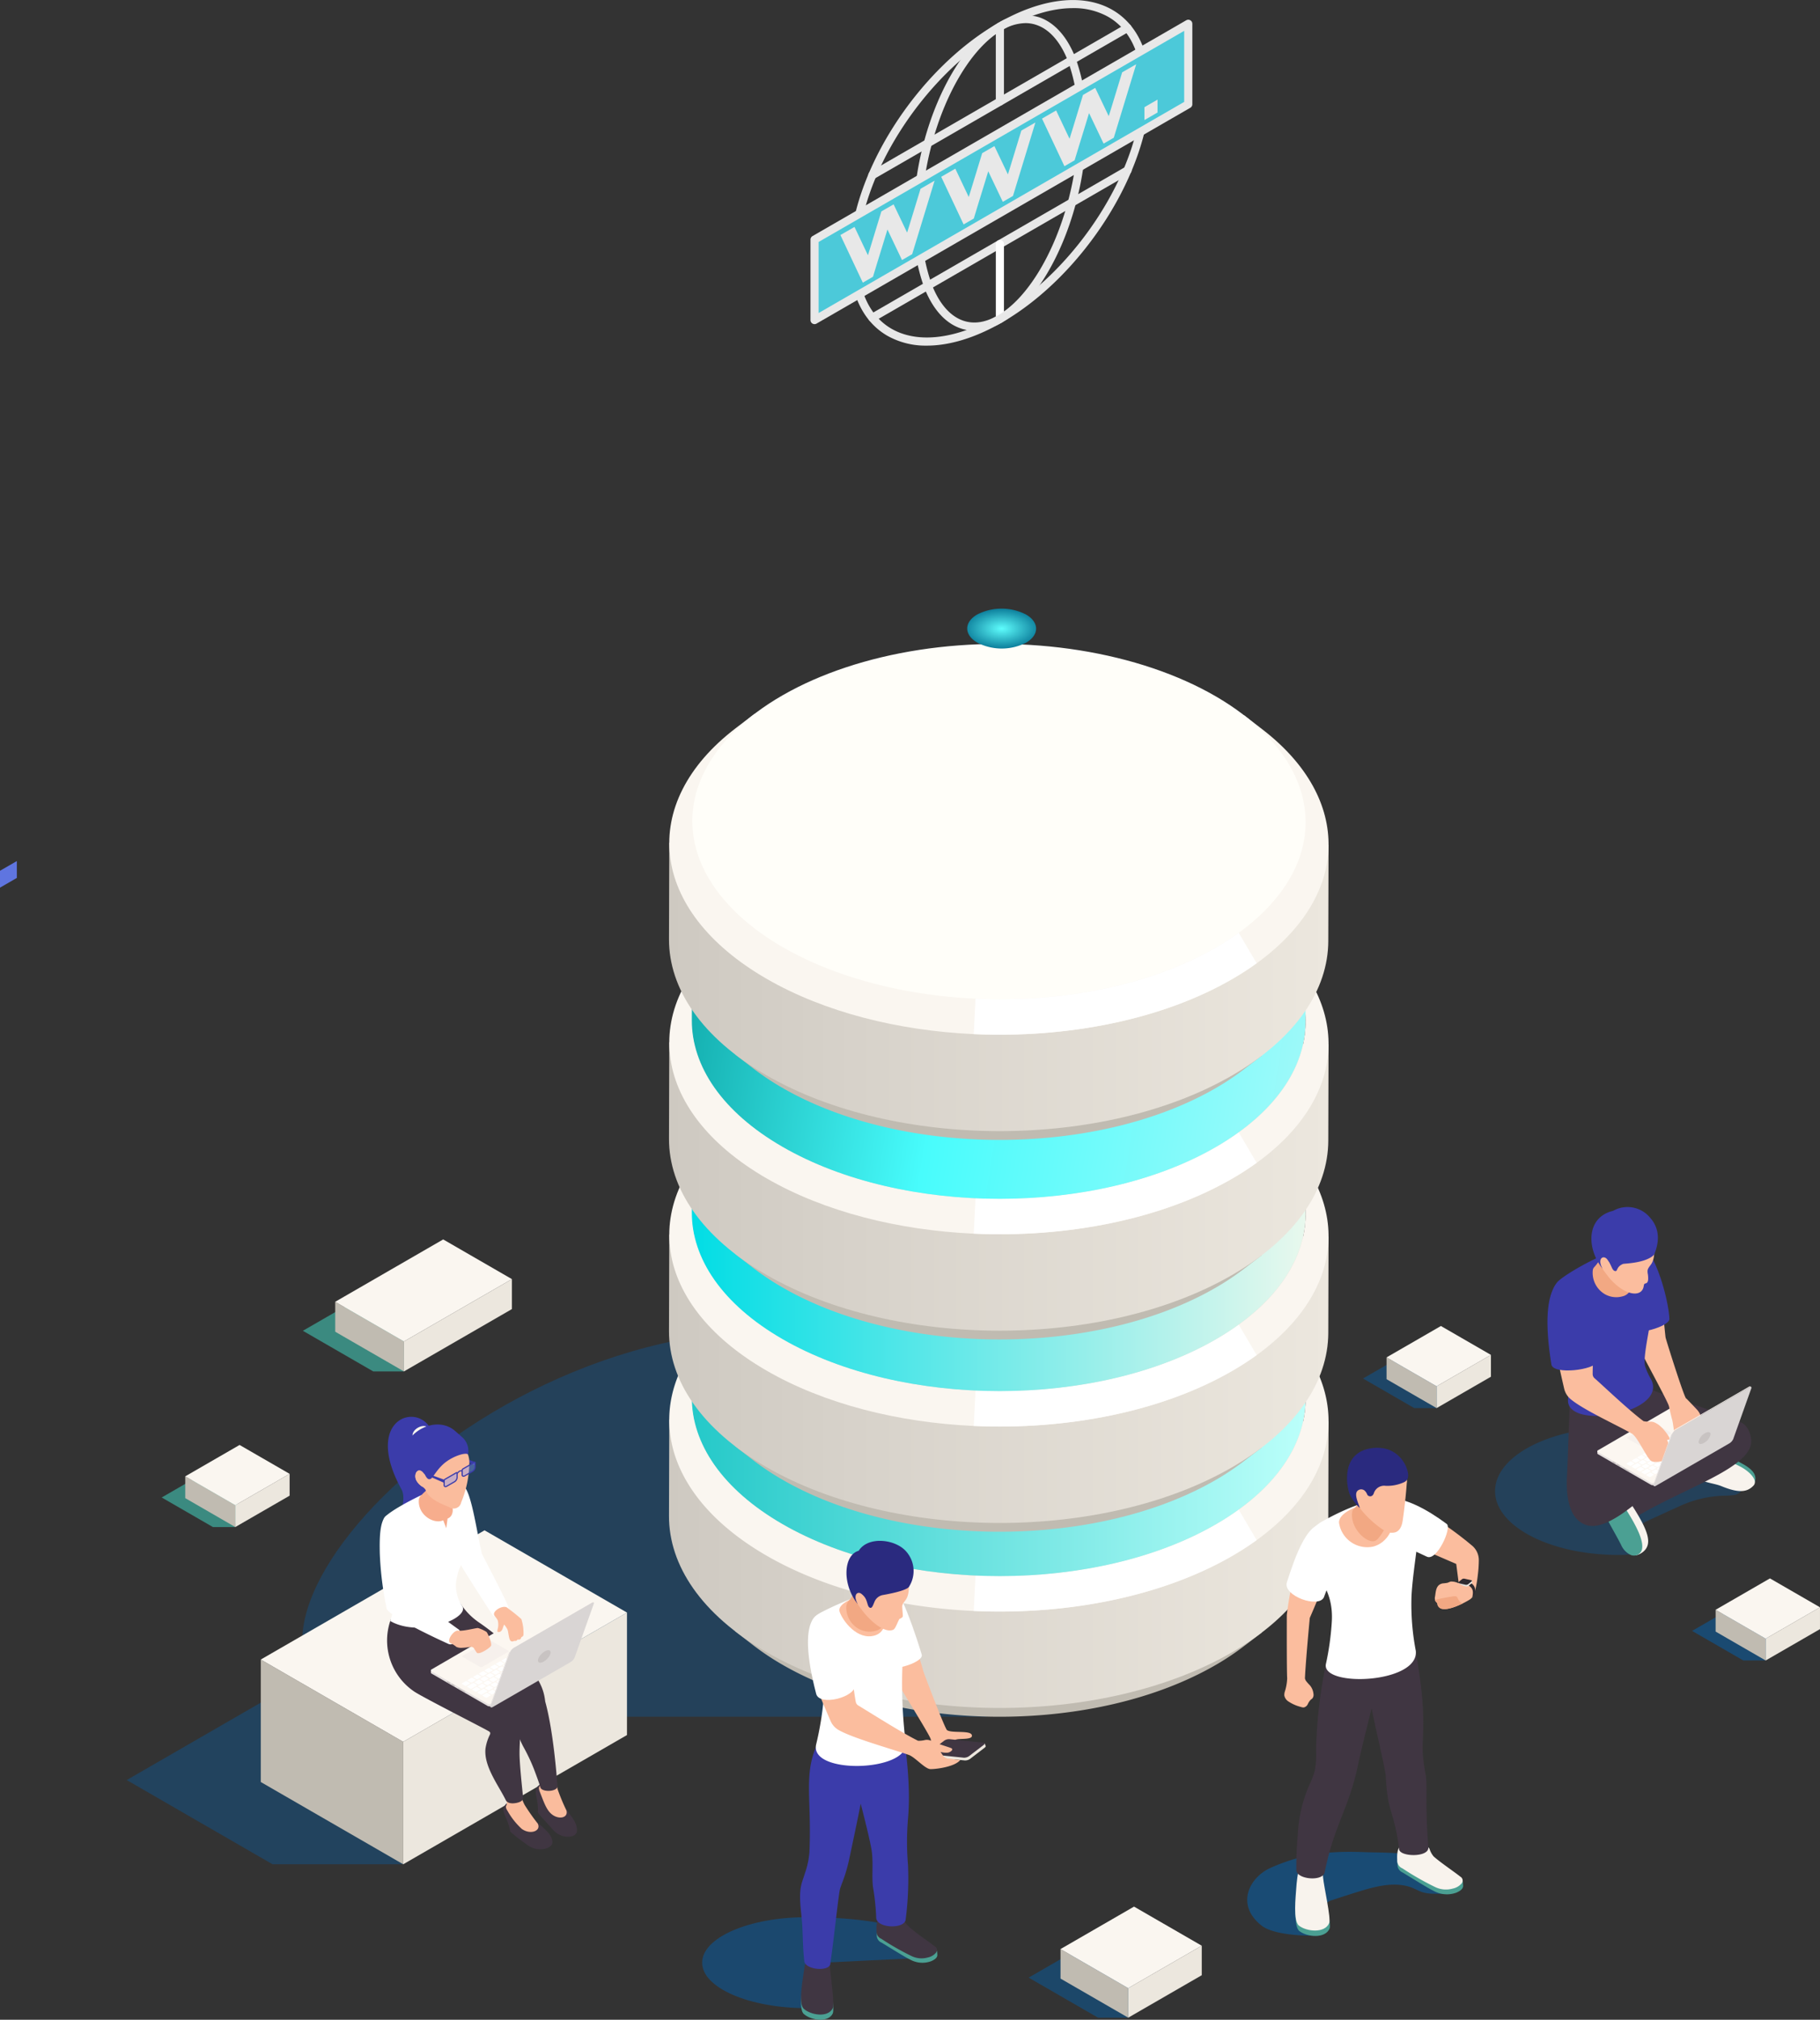 <svg xmlns="http://www.w3.org/2000/svg" xmlns:xlink="http://www.w3.org/1999/xlink" width="375.387" height="416.477" viewBox="0 0 375.387 416.477">
  <rect x="0" y="0" width="375.387" height="416.477" fill="#333333" stroke="none"/>
  <defs>
    <linearGradient id="linear-gradient" x1="-1.508" y1="0.5" x2="-0.508" y2="0.5" gradientUnits="objectBoundingBox">
      <stop offset="0" stop-color="#ebe6e2"/>
      <stop offset="1" stop-color="#fcf7f1"/>
    </linearGradient>
    <linearGradient id="linear-gradient-2" x1="-2.503" y1="0.5" x2="-1.503" y2="0.5" xlink:href="#linear-gradient"/>
    <linearGradient id="linear-gradient-3" y1="0.5" x2="1" y2="0.5" gradientUnits="objectBoundingBox">
      <stop offset="0" stop-color="#cec9c1"/>
      <stop offset="0.283" stop-color="#d7d2ca"/>
      <stop offset="1" stop-color="#ece7de"/>
    </linearGradient>
    <linearGradient id="linear-gradient-4" y1="0.5" x2="1" y2="0.5" gradientUnits="objectBoundingBox">
      <stop offset="0" stop-color="#25c9c9"/>
      <stop offset="1" stop-color="#bbfffa"/>
    </linearGradient>
    <linearGradient id="linear-gradient-6" y1="0.5" x2="1" y2="0.5" gradientUnits="objectBoundingBox">
      <stop offset="0" stop-color="#02dde5"/>
      <stop offset="1" stop-color="#e8f8ed"/>
    </linearGradient>
    <linearGradient id="linear-gradient-8" x1="-0.116" y1="0.634" x2="1.05" y2="0.719" gradientUnits="objectBoundingBox">
      <stop offset="0" stop-color="#0aa0a1"/>
      <stop offset="0.431" stop-color="#48fcfc"/>
      <stop offset="1" stop-color="#a7f9f9"/>
    </linearGradient>
    <radialGradient id="radial-gradient" cx="0.5" cy="0.5" r="0.5" gradientUnits="objectBoundingBox">
      <stop offset="0" stop-color="#5efdfd"/>
      <stop offset="1" stop-color="#0c7e9b"/>
    </radialGradient>
    <linearGradient id="linear-gradient-10" x1="-1.426" y1="0.5" x2="-0.426" y2="0.5" xlink:href="#linear-gradient"/>
    <linearGradient id="linear-gradient-11" x1="-2.367" y1="0.5" x2="-1.367" y2="0.5" xlink:href="#linear-gradient"/>
    <linearGradient id="linear-gradient-12" y1="0.5" x2="1" y2="0.5" gradientUnits="objectBoundingBox">
      <stop offset="0" stop-color="#d9d6d0"/>
      <stop offset="1" stop-color="#eeebe5"/>
    </linearGradient>
  </defs>
  <g id="Grupo_913739" data-name="Grupo 913739" transform="translate(-934.862 -115.917)">
    <g id="Grupo_913738" data-name="Grupo 913738">
      <g id="_1" data-name="1" transform="translate(906.833 105.566)">
        <path id="Trazado_678274" data-name="Trazado 678274" d="M95.334,289.986,78.688,299.6l10.568,6.1h4.612Z" transform="translate(-17.309 19.535)" fill="#3b8a80"/>
        <path id="Trazado_678275" data-name="Trazado 678275" d="M255.009,372.229l-22.522,13,14.3,8.255h6.239Z" transform="translate(7.711 32.914)" fill="#0b5999" opacity="0.54"/>
        <path id="Trazado_678276" data-name="Trazado 678276" d="M124.369,258.445l-20.635,11.914,14.513,8.379h6.333Z" transform="translate(-13.234 14.404)" fill="#3b8a80"/>
        <path id="Trazado_678277" data-name="Trazado 678277" d="M366.82,313.652l-16.646,9.611,10.568,6.1h4.612Z" transform="translate(26.856 23.384)" fill="#0b5999" opacity="0.61"/>
        <g id="Grupo_909076" data-name="Grupo 909076" transform="translate(381.887 335.821)">
          <path id="Cube_face_-_left" data-name="Cube face - left" d="M364.673,328.628l-10.321-5.959v-4.5l10.321,5.959Z" transform="translate(-354.352 -311.702)" fill="#c0bbb1"/>
          <path id="Cube_face_-_right" data-name="Cube face - right" d="M374.436,322.229,363.229,328.7v-4.5l11.207-6.471Z" transform="translate(-352.908 -311.773)" fill="#ece7de"/>
          <path id="Cube_face_-_top" data-name="Cube face - top" d="M364.673,325.037l-10.321-5.959,11.207-6.471,10.321,5.959Z" transform="translate(-354.352 -312.607)" fill="#faf6f0"/>
        </g>
        <path id="Trazado_678278" data-name="Trazado 678278" d="M308.446,268.889,291.8,278.5l10.568,6.1h4.612Z" transform="translate(17.36 16.103)" fill="#0b5999" opacity="0.51"/>
        <g id="Grupo_909077" data-name="Grupo 909077" transform="translate(314.017 283.777)">
          <path id="Cube_face_-_left-2" data-name="Cube face - left" d="M306.3,283.866l-10.321-5.959v-4.5l10.321,5.959Z" transform="translate(-295.978 -266.939)" fill="#c0bbb1"/>
          <path id="Cube_face_-_right-2" data-name="Cube face - right" d="M316.062,277.467l-11.207,6.471v-4.5l11.207-6.471Z" transform="translate(-294.534 -267.011)" fill="#ece7de"/>
          <path id="Cube_face_-_top-2" data-name="Cube face - top" d="M306.3,280.274l-10.321-5.959,11.207-6.47,10.321,5.959Z" transform="translate(-295.978 -267.845)" fill="#faf6f0"/>
        </g>
        <g id="Grupo_909078" data-name="Grupo 909078" transform="translate(66.237 308.306)">
          <path id="Cube_face_-_left-3" data-name="Cube face - left" d="M93.187,304.963,82.866,299v-4.5l10.321,5.959Z" transform="translate(-82.866 -288.036)" fill="#c0bbb1"/>
          <path id="Cube_face_-_right-3" data-name="Cube face - right" d="M102.951,298.564l-11.207,6.471v-4.5l11.207-6.47Z" transform="translate(-81.422 -288.108)" fill="#ece7de"/>
          <path id="Cube_face_-_top-3" data-name="Cube face - top" d="M93.187,301.371l-10.321-5.959,11.207-6.471,10.321,5.959Z" transform="translate(-82.866 -288.942)" fill="#faf6f0"/>
        </g>
        <g id="Grupo_909079" data-name="Grupo 909079" transform="translate(246.771 403.499)">
          <path id="Cube_face_-_left-4" data-name="Cube face - left" d="M252.1,392.492l-13.964-8.062v-6.084l13.964,8.062Z" transform="translate(-238.141 -369.591)" fill="#c0bbb1"/>
          <path id="Cube_face_-_right-4" data-name="Cube face - right" d="M265.315,383.835l-15.163,8.755V386.5l15.163-8.755Z" transform="translate(-236.187 -369.688)" fill="#ece7de"/>
          <path id="Cube_face_-_top-4" data-name="Cube face - top" d="M252.1,387.633l-13.964-8.062,15.163-8.755,13.964,8.062Z" transform="translate(-238.141 -370.816)" fill="#faf6f0"/>
        </g>
        <g id="Grupo_909091" data-name="Grupo 909091" transform="translate(336.392 259.237)">
          <path id="Trazado_678279" data-name="Trazado 678279" d="M346.156,305.35c-3.013,1.416,5.037,6.783-5.466,6.783-14.066,0-25.468-5.9-25.468-13.167s11.4-13.167,25.468-13.167c7.025,0,14.9,1.289,20.719,5.508a11.168,11.168,0,0,1,4.483,5.746c.451,1.624.234,2.227-1.125,2.7a20.494,20.494,0,0,1-2.493.171,23.452,23.452,0,0,0-8.9,2.107C350.316,303.426,347.361,304.782,346.156,305.35Z" transform="translate(-315.222 -240.384)" fill="#0b5999" opacity="0.38"/>
          <g id="_2" data-name="2" transform="translate(10.808)">
            <g id="Grupo_909081" data-name="Grupo 909081" transform="translate(30.832 50.759)">
              <g id="Grupo_909080" data-name="Grupo 909080">
                <path id="Trazado_678280" data-name="Trazado 678280" d="M360.744,292.865a37.739,37.739,0,0,0-5.191-2.47c-1.268,1.359-2.218,2.63-3.467,4.011,6.209,3.333,9.032,4.575,10.533,2.4C363.5,295.026,362.37,293.863,360.744,292.865Z" transform="translate(-350.865 -290.395)" fill="#4ba093"/>
                <path id="Trazado_678281" data-name="Trazado 678281" d="M360.012,293.083A33.288,33.288,0,0,0,355.156,291c-.975,1.022-1.961,2.036-2.911,3.086-.41.455-.808.917-1.209,1.379,1.824.993,3.669,1.071,5.046,1.635,3.516,1.442,5.279,1.288,6.6-.088C363.781,295.874,361.7,293.946,360.012,293.083Z" transform="translate(-351.036 -290.296)" fill="#f8f3ed"/>
              </g>
            </g>
            <path id="Trazado_678282" data-name="Trazado 678282" d="M343.091,278.72c-.217-.136-3.208,1.48-4.518,3.724-1.878,3.215-1.9,6.8-1.65,7.155.366.521,11.851,2.83,17.059,3.937l8.735-7.3C360.832,284.482,346.014,280.54,343.091,278.72Z" transform="translate(-322.518 -241.537)" fill="#403642"/>
            <path id="Trazado_678283" data-name="Trazado 678283" d="M361.109,284.692a30.952,30.952,0,0,0-13.5,6.368,109.047,109.047,0,0,1-10.7,7.991s2.823,5.62,3.9,5.409c10.3-6.19,24.486-10.314,23.7-16.068C364.011,284.815,361.515,284.609,361.109,284.692Z" transform="translate(-322.502 -240.566)" fill="#403642"/>
            <g id="Grupo_909082" data-name="Grupo 909082" transform="translate(11.633 60.553)">
              <path id="Trazado_678284" data-name="Trazado 678284" d="M335.61,301.221a43.031,43.031,0,0,0,2.81,7.069c.657,1.329,1.942,2.477,3.7,1.318,2.639-1.738,1.285-4.893-2.593-10.79C338.238,299.646,336.918,300.424,335.61,301.221Z" transform="translate(-334.346 -298.819)" fill="#f8f3ed"/>
              <path id="Trazado_678285" data-name="Trazado 678285" d="M334.523,301.126c1.028,2.21,2.639,4.837,3.569,6.719a4.074,4.074,0,0,0,1.878,2,1.72,1.72,0,0,0,2.37-.928c.531-1.736-.884-4.795-3.855-9.356C337.226,300.331,335.768,300.334,334.523,301.126Z" transform="translate(-334.523 -298.698)" fill="#4ba093"/>
            </g>
            <path id="Trazado_678286" data-name="Trazado 678286" d="M327.993,296.6c-.466,8.729,3.078,10.022,4.546,10.286,3.63.651,9.151-4.044,12.98-7.442,3.622-3.215,4.854-5.194,6.506-6.623-3.349.149-10.834,1.089-11.929,1.189,0,0,.866-11.912-.785-12.813a2.8,2.8,0,0,0-1.384-.23,43.876,43.876,0,0,0-4.8.31c-1.03.124-4.673.243-4.673.243.114.827-.026,3.745-.049,4.264C328.32,287.668,328.151,293.63,327.993,296.6Z" transform="translate(-323.959 -241.17)" fill="#403642"/>
            <g id="Grupo_909083" data-name="Grupo 909083" transform="translate(13.735 6.714)">
              <path id="Trazado_678287" data-name="Trazado 678287" d="M346.547,270.907c-.217-1.8-.623-6.509-.623-6.509s-.522-1.293-1.2-.86a20.077,20.077,0,0,1-5.877,2.851c.989,2.992,1.99,5.752,2.528,7.206.293.792,5.685,10.594,5.867,11.5l3.537-1.614C350.337,283.157,346.587,271.239,346.547,270.907Z" transform="translate(-335.921 -250.733)" fill="#fbbd9e"/>
              <path id="Trazado_678288" data-name="Trazado 678288" d="M338.413,270.7c.607,2.142,9.033.05,9.336-1.739-.044-3.678-3.438-17.419-8.284-16.395C339.466,252.567,333.177,252.8,338.413,270.7Z" transform="translate(-336.331 -252.512)" fill="#3b3caa"/>
            </g>
            <path id="Trazado_678289" data-name="Trazado 678289" d="M326.424,261.09c-3.188,3.959.691,10,1.687,13.459,1.093,3.794.677,6.5.533,10.818-.214,6.382,20.886,2.718,17.1-4.322a12.941,12.941,0,0,1-1.2-2.68c-.5-1.837,1.07-8.262,2.235-15.695a10,10,0,0,0,.107-1.956,11.443,11.443,0,0,0-.26-2.3c-.279-1.168-2.332-3.938-3.46-4.352C339.354,252.661,327.668,259.543,326.424,261.09Z" transform="translate(-324.408 -245.577)" fill="#3b3caa"/>
            <g id="Grupo_909088" data-name="Grupo 909088" transform="translate(10.293 41.106)">
              <g id="Grupo_909084" data-name="Grupo 909084" style="isolation: isolate">
                <path id="Trazado_678290" data-name="Trazado 678290" d="M333.371,290.422v.431a.238.238,0,0,0,.142.2l10.912,6.3a.752.752,0,0,0,.686,0l15.437-8.97a.239.239,0,0,0,.141-.2v-.43Z" transform="translate(-333.37 -281.172)" fill="#e6e1e0"/>
                <path id="Trazado_678291" data-name="Trazado 678291" d="M360.545,288.474l-10.912-6.3a.756.756,0,0,0-.685,0l-15.437,8.971a.21.21,0,0,0,0,.4l10.912,6.3a.759.759,0,0,0,.686,0l15.437-8.971C360.737,288.762,360.735,288.584,360.545,288.474Z" transform="translate(-333.37 -282.092)" fill="url(#linear-gradient)"/>
              </g>
              <path id="Trazado_678292" data-name="Trazado 678292" d="M347.595,287.256,342.5,290.2a.455.455,0,0,1-.414,0l-3.375-1.949a.127.127,0,0,1,0-.24l5.091-2.94a.466.466,0,0,1,.415,0l3.375,1.949A.127.127,0,0,1,347.595,287.256Z" transform="translate(-332.515 -281.616)" fill="#e6e1e0" opacity="0.3" style="mix-blend-mode: multiply;isolation: isolate"/>
              <path id="Trazado_678293" data-name="Trazado 678293" d="M340.114,293.448l-.686.4a.268.268,0,0,1-.242,0l-.577-.332a.073.073,0,0,1,0-.14l.686-.4a.268.268,0,0,1,.242,0l.577.334C340.181,293.348,340.181,293.41,340.114,293.448Zm1.108-.779-.577-.333a.261.261,0,0,0-.242,0l-.686.4c-.067.04-.067.1,0,.14l.577.334a.268.268,0,0,0,.242,0l.686-.4A.073.073,0,0,0,341.222,292.669Zm1.108-.639-.577-.334a.268.268,0,0,0-.242,0l-.686.4a.074.074,0,0,0,0,.14l.577.334a.268.268,0,0,0,.242,0l.686-.4A.073.073,0,0,0,342.33,292.03Zm1.109-.639-.578-.334a.268.268,0,0,0-.242,0l-.686.4a.074.074,0,0,0,0,.139l.578.334a.266.266,0,0,0,.241,0l.687-.4A.074.074,0,0,0,343.439,291.39Zm1.108-.641-.578-.333a.269.269,0,0,0-.242,0l-.686.4c-.066.038-.066.1,0,.139l.578.333a.266.266,0,0,0,.241,0l.687-.4C344.613,290.851,344.613,290.789,344.547,290.749Zm1.108-.639-.578-.333a.259.259,0,0,0-.241,0l-.687.4a.074.074,0,0,0,0,.14l.578.334a.266.266,0,0,0,.241,0l.687-.4A.074.074,0,0,0,345.655,290.11Zm1.108-.639-.578-.334a.266.266,0,0,0-.241,0l-.687.4a.074.074,0,0,0,0,.14l.578.334a.266.266,0,0,0,.241,0l.687-.4A.074.074,0,0,0,346.763,289.47Zm1.108-.639-.578-.334a.266.266,0,0,0-.241,0l-.687.4a.074.074,0,0,0,0,.14l.578.333a.261.261,0,0,0,.242,0l.686-.4C347.937,288.931,347.937,288.869,347.871,288.831Zm1.108-.641-.577-.333a.269.269,0,0,0-.242,0l-.686.4c-.067.038-.067.1,0,.138l.577.334a.269.269,0,0,0,.242,0l.686-.4A.074.074,0,0,0,348.979,288.19Zm1.465-.845-.577-.334a.268.268,0,0,0-.242,0l-1.043.6a.073.073,0,0,0,0,.14l.577.334a.269.269,0,0,0,.242,0l1.043-.6A.073.073,0,0,0,350.444,287.345Zm4.162,1.106-.577-.333a.261.261,0,0,0-.242,0l-.686.4a.073.073,0,0,0,0,.139l.577.334a.269.269,0,0,0,.242,0l.686-.4A.073.073,0,0,0,354.606,288.451Zm1.108-.639-.577-.334a.269.269,0,0,0-.242,0l-.686.4a.074.074,0,0,0,0,.14l.577.334a.268.268,0,0,0,.242,0l.686-.4A.073.073,0,0,0,355.714,287.811Zm1.108-.639-.577-.334a.269.269,0,0,0-.242,0l-.686.4c-.066.038-.066.1,0,.139l.577.333a.269.269,0,0,0,.242,0l.686-.4C356.89,287.272,356.89,287.21,356.822,287.172Zm-1.2,1.864-.578-.334a.268.268,0,0,0-.242,0l-.686.4c-.066.04-.066.1,0,.14l.578.334a.266.266,0,0,0,.241,0l.687-.4A.074.074,0,0,0,355.62,289.036Zm1.108-.64-.578-.334a.266.266,0,0,0-.241,0l-.687.4a.074.074,0,0,0,0,.14l.578.334a.266.266,0,0,0,.241,0l.687-.4A.074.074,0,0,0,356.728,288.4Zm1.108-.639-.578-.334a.266.266,0,0,0-.241,0l-.687.4a.074.074,0,0,0,0,.139l.578.333a.266.266,0,0,0,.241,0l.687-.4A.073.073,0,0,0,357.836,287.757ZM341.5,293.682l-.577-.334a.269.269,0,0,0-.242,0l-1.044.6a.073.073,0,0,0,0,.138l.578.334a.268.268,0,0,0,.242,0l1.043-.6A.073.073,0,0,0,341.5,293.682Zm1.108-.64-.577-.334a.269.269,0,0,0-.242,0l-.686.4a.073.073,0,0,0,0,.14l.577.333a.269.269,0,0,0,.242,0l.686-.4C342.678,293.142,342.678,293.081,342.611,293.042Zm1.108-.641-.577-.333a.269.269,0,0,0-.242,0l-.686.4a.073.073,0,0,0,0,.138l.577.334a.268.268,0,0,0,.242,0l.686-.4A.073.073,0,0,0,343.719,292.4Zm1.108-.639-.577-.334a.268.268,0,0,0-.242,0l-.686.4a.074.074,0,0,0,0,.14l.577.334a.268.268,0,0,0,.242,0l.686-.4A.073.073,0,0,0,344.827,291.762Zm1.109-.64-.578-.334a.268.268,0,0,0-.242,0l-.686.4a.074.074,0,0,0,0,.14l.578.334a.266.266,0,0,0,.241,0l.687-.4A.074.074,0,0,0,345.936,291.123Zm1.108-.639-.578-.334a.266.266,0,0,0-.241,0l-.687.4c-.066.038-.066.1,0,.139l.578.332a.266.266,0,0,0,.241,0l.687-.4A.073.073,0,0,0,347.044,290.483Zm1.108-.641-.578-.333a.259.259,0,0,0-.241,0l-.687.4c-.066.04-.066.1,0,.14l.578.334a.266.266,0,0,0,.241,0l.687-.4A.074.074,0,0,0,348.152,289.842Zm1.108-.639-.578-.334a.266.266,0,0,0-.241,0l-.687.4a.074.074,0,0,0,0,.14l.578.334a.269.269,0,0,0,.242,0l.686-.4A.074.074,0,0,0,349.26,289.2Zm1.108-.639-.578-.334a.266.266,0,0,0-.241,0l-.687.4a.074.074,0,0,0,0,.14l.578.332a.261.261,0,0,0,.242,0l.686-.4C350.435,288.664,350.435,288.6,350.368,288.564Zm1.108-.641-.577-.333a.269.269,0,0,0-.242,0l-.686.4c-.067.038-.067.1,0,.139l.577.333a.268.268,0,0,0,.242,0l.686-.4C351.543,288.024,351.543,287.962,351.476,287.923Zm-9.349,6.549-.577-.334a.268.268,0,0,0-.242,0l-.686.4a.073.073,0,0,0,0,.139l.577.332a.268.268,0,0,0,.242,0l.686-.4C342.195,294.572,342.195,294.511,342.127,294.472Zm1.108-.641-.577-.333a.261.261,0,0,0-.242,0l-.686.4c-.067.04-.067.1,0,.14l.577.334a.269.269,0,0,0,.242,0l.686-.4A.073.073,0,0,0,343.235,293.832Zm1.108-.64-.577-.334a.268.268,0,0,0-.242,0l-.686.4a.074.074,0,0,0,0,.14l.577.334a.269.269,0,0,0,.242,0l.686-.4A.073.073,0,0,0,344.343,293.192Zm1.108-.639-.577-.334a.268.268,0,0,0-.242,0l-.686.4a.074.074,0,0,0,0,.14l.577.332a.268.268,0,0,0,.242,0l.686-.4A.073.073,0,0,0,345.451,292.553Zm-1.314,3.079-.578-.333a.269.269,0,0,0-.242,0l-.686.4a.073.073,0,0,0,0,.138l.578.334a.266.266,0,0,0,.241,0l.687-.4A.074.074,0,0,0,344.138,295.632Zm1.108-.64-.578-.332a.259.259,0,0,0-.241,0l-.687.4a.074.074,0,0,0,0,.14l.578.334a.266.266,0,0,0,.241,0l.687-.4A.074.074,0,0,0,345.246,294.992Zm1.108-.639-.578-.334a.266.266,0,0,0-.241,0l-.687.4a.074.074,0,0,0,0,.14l.578.334a.266.266,0,0,0,.241,0l.687-.4A.074.074,0,0,0,346.354,294.353Zm1.108-.639-.578-.334a.266.266,0,0,0-.241,0l-.687.4a.074.074,0,0,0,0,.14l.578.333a.269.269,0,0,0,.242,0l.686-.4A.073.073,0,0,0,347.462,293.713Zm7-4.041-.577-.334a.268.268,0,0,0-.242,0l-1.044.6a.074.074,0,0,0,0,.14l.578.334a.266.266,0,0,0,.241,0l1.044-.6A.074.074,0,0,0,354.461,289.672Zm-7.9,2.24-.578-.333a.269.269,0,0,0-.242,0l-.686.4c-.066.038-.066.1,0,.14l.578.333a.266.266,0,0,0,.241,0l.687-.4C346.627,292.013,346.627,291.952,346.561,291.912Zm1.108-.639-.578-.333a.259.259,0,0,0-.241,0l-.687.4a.074.074,0,0,0,0,.14l.578.334a.266.266,0,0,0,.241,0l.687-.4A.074.074,0,0,0,347.669,291.273Zm1.108-.639-.578-.334a.266.266,0,0,0-.241,0l-.687.4a.074.074,0,0,0,0,.14l.578.334a.266.266,0,0,0,.241,0l.687-.4A.074.074,0,0,0,348.777,290.633Zm1.108-.639-.578-.334a.266.266,0,0,0-.241,0l-.687.4a.074.074,0,0,0,0,.139l.578.333a.268.268,0,0,0,.242,0l.686-.4C349.951,290.094,349.951,290.032,349.885,289.994Zm1.108-.641-.578-.333a.266.266,0,0,0-.241,0l-.687.4a.073.073,0,0,0,0,.138l.578.334a.269.269,0,0,0,.242,0l.686-.4A.074.074,0,0,0,350.993,289.353Zm1.465-.845-.577-.334a.269.269,0,0,0-.242,0l-1.043.6a.073.073,0,0,0,0,.14l.577.334a.268.268,0,0,0,.242,0l1.043-.6C352.525,288.608,352.525,288.546,352.458,288.508Zm-8.941,6.337-.577-.334a.269.269,0,0,0-.242,0l-1.044.6a.074.074,0,0,0,0,.14l.578.334a.266.266,0,0,0,.241,0l1.044-.6A.074.074,0,0,0,343.517,294.844Zm1.108-.641-.577-.333a.269.269,0,0,0-.242,0l-.686.4a.073.073,0,0,0,0,.139l.577.333a.269.269,0,0,0,.242,0l.686-.4A.074.074,0,0,0,344.625,294.2Zm1.108-.639-.577-.333a.268.268,0,0,0-.242,0l-.686.4c-.067.038-.067.1,0,.138l.577.334a.269.269,0,0,0,.242,0l.686-.4A.073.073,0,0,0,345.733,293.564Zm1.108-.639-.577-.334a.268.268,0,0,0-.242,0l-.686.4a.074.074,0,0,0,0,.14l.577.334a.268.268,0,0,0,.242,0l.686-.4A.073.073,0,0,0,346.841,292.925Zm1.108-.639-.577-.334a.268.268,0,0,0-.242,0l-.686.4a.074.074,0,0,0,0,.139l.577.334a.268.268,0,0,0,.242,0l.686-.4A.073.073,0,0,0,347.949,292.285Zm1.109-.641-.578-.333a.269.269,0,0,0-.242,0l-.686.4a.073.073,0,0,0,0,.138l.578.334a.266.266,0,0,0,.241,0l.687-.4A.074.074,0,0,0,349.058,291.645Zm1.108-.639-.578-.333a.259.259,0,0,0-.241,0l-.687.4c-.066.04-.066.1,0,.14l.578.334a.266.266,0,0,0,.241,0l.687-.4A.074.074,0,0,0,350.166,291.005Zm1.108-.639-.578-.334a.266.266,0,0,0-.241,0l-.687.4a.074.074,0,0,0,0,.14l.578.334a.266.266,0,0,0,.241,0l.687-.4A.074.074,0,0,0,351.274,290.366Zm1.108-.639-.578-.334a.266.266,0,0,0-.241,0l-.687.4a.074.074,0,0,0,0,.139l.578.333a.261.261,0,0,0,.242,0l.686-.4A.073.073,0,0,0,352.382,289.726Zm1.108-.641-.577-.333a.269.269,0,0,0-.242,0l-.687.4c-.066.04-.066.1,0,.14l.578.334a.269.269,0,0,0,.242,0l.686-.4A.074.074,0,0,0,353.49,289.086Zm-1.917-2.386-.577-.334a.268.268,0,0,0-.242,0l-.686.4a.073.073,0,0,0,0,.14l.577.334a.269.269,0,0,0,.242,0l.686-.4A.073.073,0,0,0,351.573,286.7Zm1.108-.639-.577-.334a.269.269,0,0,0-.242,0l-.686.4c-.066.038-.066.1,0,.14l.577.333a.268.268,0,0,0,.242,0l.686-.4C352.748,286.16,352.748,286.1,352.681,286.06Zm1.109-.641-.578-.332a.261.261,0,0,0-.242,0l-.686.4a.073.073,0,0,0,0,.138l.578.334a.266.266,0,0,0,.241,0l.687-.4A.074.074,0,0,0,353.79,285.42Zm1.01.584-.578-.334a.266.266,0,0,0-.241,0l-.687.4a.074.074,0,0,0,0,.14l.578.334a.266.266,0,0,0,.241,0l.687-.4A.074.074,0,0,0,354.8,286Z" transform="translate(-332.526 -281.61)" fill="#fff"/>
              <g id="Grupo_909087" data-name="Grupo 909087" transform="translate(3.154 11.356)">
                <g id="Grupo_909085" data-name="Grupo 909085">
                  <path id="Trazado_678294" data-name="Trazado 678294" d="M336.181,292.069l.46.265c.054.03.1.012.1-.042a.2.2,0,0,0-.1-.154l-.46-.265c-.053-.03-.1-.012-.1.042A.2.2,0,0,0,336.181,292.069Z" transform="translate(-336.083 -291.86)" fill="#bdb7b5"/>
                </g>
                <g id="Grupo_909086" data-name="Grupo 909086" transform="translate(0.86 0.496)">
                  <path id="Trazado_678295" data-name="Trazado 678295" d="M336.92,292.5l.46.265c.053.031.1.013.1-.041a.2.2,0,0,0-.1-.153l-.46-.265c-.054-.03-.1-.013-.1.042A.2.2,0,0,0,336.92,292.5Z" transform="translate(-336.823 -292.286)" fill="#bdb7b5"/>
                </g>
                <path id="Trazado_678296" data-name="Trazado 678296" d="M339.285,293.827l-1.337-.772v-.122l1.337.772Z" transform="translate(-335.779 -291.685)" fill="#bdb7b5"/>
              </g>
            </g>
            <path id="Trazado_678297" data-name="Trazado 678297" d="M340.259,263.109a2.46,2.46,0,0,1-1.579,1.15,4.758,4.758,0,0,1-3.614-.444,5.1,5.1,0,0,1-2.5-4.936,1.1,1.1,0,0,1,.31-.658,9.22,9.22,0,0,0,2.315-4.954,1.167,1.167,0,0,1,1.872-.693c2.344,1.843,4.173,5.434,4.153,6.985A9.21,9.21,0,0,1,340.259,263.109Z" transform="translate(-323.213 -245.83)" fill="#f2a883"/>
            <g id="Grupo_909089" data-name="Grupo 909089" transform="translate(0 14.585)">
              <path id="Trazado_678298" data-name="Trazado 678298" d="M349.879,293.658a13.845,13.845,0,0,0-.944-2.778c.385,0,.692-.151.409-.584a9.008,9.008,0,0,0-2.1-2.5,5.322,5.322,0,0,0-.884-.514,2.043,2.043,0,0,0-.831-.167,5.6,5.6,0,0,1-1.449-.1c-3.072-2.274-8.495-7.454-10.09-8.842a1.139,1.139,0,0,1-.4-.864c0-1.8.135-3.688.209-5.568a1.075,1.075,0,0,0-1.545-1,20.051,20.051,0,0,1-6.169,2.1c.615,3.09,1.27,5.952,1.624,7.461a3.955,3.955,0,0,0,1.271,2.116c2.616,2.229,9.28,5.226,12.736,7.19,1.213.786,2.993,4.936,3.895,5.576.729.519,2.475.074,3.55-.274A1.061,1.061,0,0,0,349.879,293.658Z" transform="translate(-324.261 -257.436)" fill="#fbbd9e"/>
              <path id="Trazado_678299" data-name="Trazado 678299" d="M325.331,277.159c.339,2.2,8.958,1.158,9.478-.581.408-3.654-1.273-17.709-6.21-17.287C328.6,259.291,322.33,258.753,325.331,277.159Z" transform="translate(-324.517 -259.282)" fill="#3b3caa"/>
            </g>
            <path id="Trazado_678300" data-name="Trazado 678300" d="M351.844,283c-1.215-1.293-2.113-2.229-2.236-2.318a3.273,3.273,0,0,0-3.537,1.614c.124.619.493,2.21.671,2.816.3,1.034.486,5.013,1.554,5.3.9.245,5.075-1.086,4.929-2.733C353.225,287.684,353.337,284.591,351.844,283Z" transform="translate(-321.011 -241.223)" fill="#fbbd9e"/>
            <g id="Grupo_909090" data-name="Grupo 909090" transform="translate(21.824 36.981)">
              <path id="Trazado_678301" data-name="Trazado 678301" d="M343.431,297.487l3.726-10.452-.112-.109-3.726,10.453c-.047.128-.04.217.008.264l.112.109C343.392,297.7,343.385,297.615,343.431,297.487Z" transform="translate(-343.288 -277.182)" fill="#e6e1e0"/>
              <path id="Trazado_678302" data-name="Trazado 678302" d="M362.867,278.582c-.066-.065-.213-.047-.408.066l-15.13,8.735a2.062,2.062,0,0,0-.809.9l.112.109a2.055,2.055,0,0,1,.809-.9l15.13-8.735c.2-.113.342-.131.408-.066Z" transform="translate(-342.762 -278.545)" fill="url(#linear-gradient-2)"/>
              <path id="Trazado_678303" data-name="Trazado 678303" d="M363.081,278.742l-15.13,8.735a2.055,2.055,0,0,0-.809.9l-3.726,10.452c-.11.307.081.389.416.2l15.13-8.735a2.056,2.056,0,0,0,.808-.9l3.728-10.454C363.606,278.632,363.416,278.55,363.081,278.742Z" transform="translate(-343.272 -278.53)" fill="#d9d5d4"/>
              <path id="Trazado_678304" data-name="Trazado 678304" d="M353.8,287.091a2.583,2.583,0,0,1-1.238,1.73c-.685.438-1.239.373-1.239-.145a2.581,2.581,0,0,1,1.239-1.73C353.242,286.507,353.8,286.572,353.8,287.091Z" transform="translate(-341.982 -277.225)" fill="#c8c3c2"/>
            </g>
            <path id="Trazado_678305" data-name="Trazado 678305" d="M343.674,250.042a5.481,5.481,0,0,0-4.884-2.912,7.412,7.412,0,0,0-2.154.7c-2.106.76-2.5,4.253-2.585,6.23-.108,2.5-.008,5.209,1.618,7.154,3.146,3.761,6.733,4.222,7.151,1.832.037-.213.053-.477.248-.572a1.52,1.52,0,0,1,.227-.062c.35-.1.449-.549.453-.914a5.979,5.979,0,0,0-.067-.966,2.673,2.673,0,0,1-.06-.743c.067-.546.516-.953.809-1.42.7-1.113.62-2.869.516-4.127A9.848,9.848,0,0,0,343.674,250.042Z" transform="translate(-322.972 -246.674)" fill="#fbbd9e"/>
            <path id="Trazado_678306" data-name="Trazado 678306" d="M344.39,248.908a6.034,6.034,0,0,0-7.6-1.378c-5.569,1.316-5.512,7.757-2.175,11.93-.349-1.1,1.118-1.711,1.327-1.361.6,1.017.727,1.811,1.325,1.856.485.036.165-.888,1.563-1.474.244-.1,4.343-.12,6.213-1.707a1.08,1.08,0,0,0,.313-.465C345.683,255.406,347.12,251.924,344.39,248.908Z" transform="translate(-323.248 -246.738)" fill="#3b3caa"/>
            <path id="Trazado_678307" data-name="Trazado 678307" d="M335.278,256.027c-.937-1.076-2.61.3.05,3.293.269.3.618.606.967.394C337.058,259.25,335.826,256.655,335.278,256.027Z" transform="translate(-322.993 -245.286)" fill="#fbbd9e"/>
          </g>
        </g>
        <g id="Grupo_909092" data-name="Grupo 909092" transform="translate(97.171 265.925)">
          <path id="Cube_face_-_left-5" data-name="Cube face - left" d="M123.646,277.908l-14.175-8.184v-6.176l14.175,8.184Z" transform="translate(-109.472 -250.691)" fill="#c0bbb1"/>
          <path id="Cube_face_-_right-5" data-name="Cube face - right" d="M143.932,265.705l-22.268,12.857v-6.176l22.268-12.857Z" transform="translate(-107.488 -251.345)" fill="#ece7de"/>
          <path id="Cube_face_-_top-5" data-name="Cube face - top" d="M123.646,273.531l-14.175-8.184L131.74,252.49l14.175,8.184Z" transform="translate(-109.472 -252.49)" fill="#faf6f0"/>
        </g>
        <g id="Grupo_909137" data-name="Grupo 909137" transform="translate(0 0)">
          <g id="Grupo_909128" data-name="Grupo 909128" transform="translate(90.372 10.351)">
            <g id="Grupo_909105" data-name="Grupo 909105" transform="translate(0 132.6)">
              <path id="Trazado_678332" data-name="Trazado 678332" d="M200.545,268.673c-70.5,0-133.259,79.608-72.2,79.608H244.786l5.405-79.608Z" transform="translate(-103.624 -126.883)" fill="#0b5999" opacity="0.38"/>
              <g id="Grupo_909104" data-name="Grupo 909104" transform="translate(75.641 0)">
                <g id="Grupo_909097" data-name="Grupo 909097" transform="translate(0 119.126)">
                  <g id="Grupo_909096" data-name="Grupo 909096" style="isolation: isolate">
                    <path id="Trazado_678333" data-name="Trazado 678333" d="M180.384,321.96l3.782,2.917a54.037,54.037,0,0,0,6.015,4.007c24.773,14.306,64.833,14.306,89.446,0a53.694,53.694,0,0,0,5.6-3.719l3.8-2.9Z" transform="translate(-166.778 -237.34)" fill="#c0bbb1"/>
                    <path id="Trazado_678334" data-name="Trazado 678334" d="M280.647,259.909c-24.774-14.306-64.833-14.306-89.447,0s-24.486,37.508.293,51.811,64.832,14.306,89.446,0S305.425,274.212,280.647,259.909Z" transform="translate(-168.008 -249.18)" fill="#faf6f0"/>
                    <path id="Trazado_678335" data-name="Trazado 678335" d="M168.739,284.444l-.057,19.883c-.028,10.143,6.667,20.3,20.071,28.043,26.639,15.38,69.69,15.38,96.154,0,13.149-7.641,19.729-17.64,19.759-27.654l.056-19.883Z" transform="translate(-168.682 -243.443)" fill="url(#linear-gradient-3)"/>
                    <path id="Trazado_678336" data-name="Trazado 678336" d="M291.11,264.812l-3.782-2.918c17.234,13.3,16.875,31.818-1.136,44.834A54.609,54.609,0,0,1,281.6,309.7c-13.585,7.9-31.872,11.434-49.7,10.615-14.474-.666-28.645-4.2-39.746-10.614-22.73-13.121-24.72-33.732-5.891-48.091l-3.8,2.9c-20.242,15.439-18.1,37.589,6.333,51.7,11.936,6.892,27.169,10.7,42.728,11.411,19.162.881,38.821-2.923,53.426-11.411q2.642-1.536,4.931-3.193C309.252,299.014,309.637,279.109,291.11,264.812Z" transform="translate(-168.674 -247.158)" fill="#faf6f0"/>
                  </g>
                  <path id="Trazado_678337" data-name="Trazado 678337" d="M277.4,300.415a54.614,54.614,0,0,1-4.587,2.969c-13.585,7.9-31.872,11.434-49.7,10.615l-.374,7.3c19.162.881,38.821-2.923,53.426-11.411q2.642-1.536,4.931-3.193Z" transform="translate(-159.887 -240.845)" fill="#fff"/>
                  <path id="Trazado_678338" data-name="Trazado 678338" d="M172.788,264.6l-.054,18.506c-.027,9.441,6.205,18.9,18.682,26.1,24.793,14.315,64.862,14.315,89.495,0,12.237-7.112,18.362-16.418,18.389-25.739l.052-18.505Z" transform="translate(-168.023 -246.672)" fill="url(#linear-gradient-4)"/>
                </g>
                <g id="Grupo_909099" data-name="Grupo 909099" transform="translate(0 80.797)">
                  <g id="Grupo_909098" data-name="Grupo 909098" transform="translate(0 0)" style="isolation: isolate">
                    <path id="Trazado_678339" data-name="Trazado 678339" d="M180.384,289.149l3.782,2.918a54.191,54.191,0,0,0,6.015,4.005c24.773,14.306,64.833,14.306,89.446,0a53.893,53.893,0,0,0,5.6-3.721l3.8-2.9Z" transform="translate(-166.778 -204.349)" fill="#c0bbb1"/>
                    <ellipse id="Elipse_7540" data-name="Elipse 7540" cx="36.635" cy="63.249" rx="36.635" ry="63.249" transform="translate(4.709 73.271) rotate(-89.837)" fill="#faf6f0"/>
                    <path id="Trazado_678340" data-name="Trazado 678340" d="M168.739,251.633l-.057,19.883c-.028,10.144,6.667,20.3,20.071,28.043,26.639,15.38,69.69,15.38,96.154,0,13.149-7.641,19.729-17.64,19.759-27.654l.056-19.883Z" transform="translate(-168.682 -210.452)" fill="url(#linear-gradient-3)"/>
                    <path id="Trazado_678341" data-name="Trazado 678341" d="M291.11,232l-3.782-2.918c17.234,13.3,16.875,31.819-1.136,44.835q-2.129,1.538-4.587,2.969c-13.585,7.895-31.872,11.433-49.7,10.614-14.474-.665-28.645-4.2-39.746-10.614-22.73-13.121-24.72-33.732-5.891-48.091l-3.8,2.9c-20.242,15.438-18.1,37.588,6.333,51.7,11.936,6.892,27.169,10.7,42.728,11.412,19.162.88,38.821-2.924,53.426-11.412q2.642-1.536,4.931-3.193C309.252,266.2,309.637,246.3,291.11,232Z" transform="translate(-168.674 -214.167)" fill="#faf6f0"/>
                  </g>
                  <path id="Trazado_678342" data-name="Trazado 678342" d="M277.4,267.605q-2.129,1.538-4.587,2.969c-13.585,7.895-31.872,11.433-49.7,10.614l-.374,7.3c19.162.88,38.821-2.924,53.426-11.412q2.642-1.537,4.931-3.193Z" transform="translate(-159.887 -207.854)" fill="#fff"/>
                  <path id="Trazado_678343" data-name="Trazado 678343" d="M172.788,231.789l-.054,18.505c-.027,9.441,6.205,18.9,18.682,26.1,24.793,14.315,64.862,14.315,89.495,0,12.237-7.112,18.362-16.418,18.389-25.738l.052-18.506Z" transform="translate(-168.023 -213.68)" fill="url(#linear-gradient-6)"/>
                </g>
                <g id="Grupo_909101" data-name="Grupo 909101" transform="translate(0 41.149)">
                  <g id="Grupo_909100" data-name="Grupo 909100" style="isolation: isolate">
                    <path id="Trazado_678344" data-name="Trazado 678344" d="M180.384,255.048l3.782,2.918a54.182,54.182,0,0,0,6.015,4.005c24.773,14.306,64.833,14.306,89.446,0a53.892,53.892,0,0,0,5.6-3.72l3.8-2.9Z" transform="translate(-166.778 -170.248)" fill="#c0bbb1"/>
                    <ellipse id="Elipse_7541" data-name="Elipse 7541" cx="36.635" cy="63.248" rx="36.635" ry="63.248" transform="translate(4.709 73.271) rotate(-89.837)" fill="#faf6f0"/>
                    <path id="Trazado_678345" data-name="Trazado 678345" d="M168.739,217.532l-.057,19.883c-.028,10.144,6.667,20.3,20.071,28.043,26.639,15.38,69.69,15.38,96.154,0,13.149-7.641,19.729-17.64,19.759-27.654l.056-19.883Z" transform="translate(-168.682 -176.351)" fill="url(#linear-gradient-3)"/>
                    <path id="Trazado_678346" data-name="Trazado 678346" d="M291.11,197.9l-3.782-2.918c17.234,13.3,16.875,31.819-1.136,44.835q-2.129,1.538-4.587,2.969c-13.585,7.895-31.872,11.433-49.7,10.614-14.474-.665-28.645-4.2-39.746-10.614-22.73-13.121-24.72-33.732-5.891-48.091l-3.8,2.9c-20.242,15.438-18.1,37.588,6.333,51.7,11.936,6.892,27.169,10.7,42.728,11.41,19.162.881,38.821-2.923,53.426-11.41q2.642-1.535,4.931-3.193C309.252,232.1,309.637,212.2,291.11,197.9Z" transform="translate(-168.674 -180.066)" fill="#faf6f0"/>
                  </g>
                  <path id="Trazado_678347" data-name="Trazado 678347" d="M277.4,233.5q-2.129,1.538-4.587,2.969c-13.585,7.895-31.872,11.433-49.7,10.614l-.374,7.3c19.162.881,38.821-2.923,53.426-11.41q2.642-1.535,4.931-3.193Z" transform="translate(-159.887 -173.753)" fill="#fff"/>
                  <path id="Trazado_678348" data-name="Trazado 678348" d="M172.788,197.688l-.054,18.505c-.027,9.441,6.205,18.9,18.682,26.1,24.793,14.315,64.862,14.315,89.495,0,12.237-7.112,18.362-16.418,18.389-25.739l.052-18.505Z" transform="translate(-168.023 -179.58)" fill="url(#linear-gradient-8)"/>
                </g>
                <g id="Grupo_909103" data-name="Grupo 909103">
                  <g id="Grupo_909102" data-name="Grupo 909102" style="isolation: isolate">
                    <path id="Trazado_678349" data-name="Trazado 678349" d="M180.384,219.656l3.782,2.918a54.022,54.022,0,0,0,6.015,4.007c24.773,14.306,64.833,14.306,89.446,0a53.893,53.893,0,0,0,5.6-3.719l3.8-2.9Z" transform="translate(-166.778 -134.857)" fill="#c0bbb1"/>
                    <path id="Trazado_678350" data-name="Trazado 678350" d="M168.739,182.141l-.057,19.883c-.028,10.143,6.667,20.3,20.071,28.043,26.639,15.38,69.69,15.379,96.154,0,13.149-7.64,19.729-17.639,19.759-27.654l.056-19.882Z" transform="translate(-168.682 -140.96)" fill="url(#linear-gradient-3)"/>
                    <path id="Trazado_678351" data-name="Trazado 678351" d="M291.11,162.508l-3.782-2.918-101.06-.286-3.8,2.9c-20.242,15.438-18.1,37.588,6.333,51.7,11.936,6.891,27.169,10.7,42.728,11.411,19.162.88,38.821-2.923,53.426-11.412q2.642-1.535,4.931-3.192C309.252,196.711,309.637,176.806,291.11,162.508Z" transform="translate(-168.674 -144.675)" fill="#faf6f0"/>
                    <ellipse id="Elipse_7542" data-name="Elipse 7542" cx="36.635" cy="63.248" rx="36.635" ry="63.248" transform="translate(4.709 73.27) rotate(-89.837)" fill="#fffef9"/>
                  </g>
                  <path id="Trazado_678352" data-name="Trazado 678352" d="M277.4,198.112q-2.129,1.538-4.587,2.969c-13.585,7.9-31.872,11.434-49.7,10.614l-.374,7.3c19.162.881,38.821-2.923,53.426-11.412q2.642-1.535,4.931-3.192Z" transform="translate(-159.887 -138.362)" fill="#fff"/>
                </g>
              </g>
            </g>
            <path id="Trazado_678486" data-name="Trazado 678486" d="M233.7,141.818a11.075,11.075,0,0,0-10.048,0c-2.765,1.607-2.751,4.214.033,5.82a11.075,11.075,0,0,0,10.048,0C236.494,146.031,236.479,143.424,233.7,141.818Z" transform="translate(-84.435 -15.115)" fill="url(#radial-gradient)"/>
            <g id="Grupo_909127" data-name="Grupo 909127" transform="translate(104.825)">
              <g id="Grupo_909126" data-name="Grupo 909126">
                <g id="Grupo_909124" data-name="Grupo 909124">
                  <g id="Grupo_909121" data-name="Grupo 909121" transform="translate(8.091)">
                    <g id="Grupo_909119" data-name="Grupo 909119">
                      <g id="Grupo_909114" data-name="Grupo 909114">
                        <path id="Trazado_678489" data-name="Trazado 678489" d="M216.647,103.944a16.086,16.086,0,0,1-8.139-2.032c-5.009-2.892-7.767-8.646-7.767-16.2,0-16.883,13.707-38.533,30.554-48.26,9.018-5.206,17.631-6.2,23.63-2.74,5.008,2.892,7.765,8.646,7.765,16.2,0,16.883-13.707,38.533-30.555,48.26C226.659,102.333,221.331,103.944,216.647,103.944Zm30.13-69.594c-4.379,0-9.418,1.537-14.64,4.553-16.384,9.46-29.715,30.456-29.715,46.8,0,6.932,2.46,12.171,6.926,14.75,5.467,3.156,13.466,2.157,21.948-2.742,16.386-9.458,29.716-30.456,29.716-46.8,0-6.933-2.459-12.171-6.926-14.75A14.456,14.456,0,0,0,246.777,34.349Z" transform="translate(-200.742 -32.674)" fill="#e8e8e8"/>
                      </g>
                      <g id="Grupo_909115" data-name="Grupo 909115" transform="translate(3.826 4.908)">
                        <path id="Trazado_678490" data-name="Trazado 678490" d="M204.874,68.958a.84.84,0,0,1-.421-1.568l52.622-30.381a.84.84,0,1,1,.841,1.456L205.293,68.846A.848.848,0,0,1,204.874,68.958Z" transform="translate(-204.032 -36.896)" fill="#e8e8e8"/>
                      </g>
                      <g id="Grupo_909116" data-name="Grupo 909116" transform="translate(3.826 34.296)">
                        <path id="Trazado_678491" data-name="Trazado 678491" d="M204.874,94.234a.841.841,0,0,1-.421-1.568l52.622-30.381a.84.84,0,1,1,.841,1.454L205.293,94.121A.849.849,0,0,1,204.874,94.234Z" transform="translate(-204.032 -62.172)" fill="#e8e8e8"/>
                      </g>
                      <g id="Grupo_909117" data-name="Grupo 909117" transform="translate(30.137 4.658)">
                        <path id="Trazado_678492" data-name="Trazado 678492" d="M227.5,53.8a.84.84,0,0,1-.841-.839V37.522a.84.84,0,1,1,1.68,0V52.963A.84.84,0,0,1,227.5,53.8Z" transform="translate(-226.662 -36.681)" fill="#e8e8e8"/>
                      </g>
                      <g id="Grupo_909118" data-name="Grupo 909118" transform="translate(30.137 49.486)">
                        <path id="Trazado_678493" data-name="Trazado 678493" d="M227.5,92.359a.84.84,0,0,1-.841-.841V76.076a.84.84,0,0,1,1.68,0V91.518A.84.84,0,0,1,227.5,92.359Z" transform="translate(-226.662 -75.237)" fill="#fff"/>
                      </g>
                    </g>
                    <g id="Grupo_909120" data-name="Grupo 909120" transform="translate(13.122 3.095)">
                      <path id="Trazado_678494" data-name="Trazado 678494" d="M224.592,100.416a8.633,8.633,0,0,1-2.888-.491c-3.171-1.117-5.749-4.046-7.46-8.468A38.882,38.882,0,0,1,212.028,77.7a63.608,63.608,0,0,1,2.185-16.158c3.065-11.467,8.907-20.867,15.247-24.527a10.178,10.178,0,0,1,8.6-1.187c3.171,1.118,5.751,4.048,7.46,8.472a38.866,38.866,0,0,1,2.214,13.754,63.58,63.58,0,0,1-2.184,16.155c-3.064,11.469-8.907,20.868-15.248,24.529A11.45,11.45,0,0,1,224.592,100.416Zm10.556-63.407a9.724,9.724,0,0,0-4.847,1.46c-5.968,3.445-11.51,12.452-14.464,23.5A61.85,61.85,0,0,0,213.709,77.7a37.229,37.229,0,0,0,2.1,13.153c1.528,3.95,3.758,6.539,6.452,7.489,2.209.779,4.631.424,7.2-1.058,5.97-3.446,11.513-12.453,14.466-23.508a61.9,61.9,0,0,0,2.127-15.721,37.211,37.211,0,0,0-2.1-13.149c-1.527-3.952-3.758-6.542-6.453-7.493A7,7,0,0,0,235.148,37.009Z" transform="translate(-212.028 -35.336)" fill="#e8e8e8"/>
                    </g>
                  </g>
                  <g id="Grupo_909122" data-name="Grupo 909122" transform="translate(0 4.064)">
                    <path id="Trazado_678495" data-name="Trazado 678495" d="M194.506,97.988l77.081-44.5V36.893L194.506,81.4Z" transform="translate(-193.665 -36.053)" fill="#4cc9d9"/>
                    <path id="Trazado_678496" data-name="Trazado 678496" d="M194.624,98.946a.84.84,0,0,1-.841-.841V81.513a.843.843,0,0,1,.42-.728l77.081-44.5a.84.84,0,0,1,1.26.728V53.6a.839.839,0,0,1-.42.728l-77.081,44.5A.848.848,0,0,1,194.624,98.946ZM195.463,82V96.651l75.4-43.533V38.466Z" transform="translate(-193.783 -36.17)" fill="#e8e8e8"/>
                  </g>
                  <g id="Grupo_909123" data-name="Grupo 909123" transform="translate(6.171 13.249)">
                    <path id="Trazado_678497" data-name="Trazado 678497" d="M218.517,64.72l-4.624,15.154-2.1,1.212-3-6.3-1.129,3.7c-.6,1.959-1.288,4.143-1.852,6.046l-2.1,1.213-4.623-9.816L202,74.254l2.769,5.84.442-1.416c.758-2.45,1.571-5.155,2.329-7.623l2.524-1.457,2.786,5.831.441-1.416c.76-2.451,1.571-5.155,2.329-7.623Z" transform="translate(-199.091 -40.711)" fill="#e8e8e8"/>
                    <path id="Trazado_678498" data-name="Trazado 678498" d="M236.4,54.4,231.776,69.55l-2.1,1.21-3-6.3-1.129,3.7c-.6,1.959-1.288,4.141-1.852,6.046l-2.1,1.212-4.623-9.816,2.911-1.68,2.769,5.84.442-1.417c.758-2.45,1.571-5.154,2.329-7.621l2.523-1.458,2.786,5.832.442-1.417c.76-2.451,1.571-5.154,2.329-7.621Z" transform="translate(-196.182 -42.39)" fill="#e8e8e8"/>
                    <path id="Trazado_678499" data-name="Trazado 678499" d="M254.283,44.07l-4.624,15.155-2.1,1.212-3-6.3-1.129,3.7c-.6,1.959-1.287,4.143-1.852,6.046l-2.1,1.213-4.622-9.818,2.911-1.68,2.769,5.84.442-1.416c.758-2.45,1.57-5.155,2.328-7.623l2.524-1.457,2.786,5.831.442-1.416c.759-2.451,1.571-5.155,2.329-7.623Z" transform="translate(-193.273 -44.07)" fill="#e8e8e8"/>
                    <path id="Trazado_678500" data-name="Trazado 678500" d="M255.726,53l-2.7,1.557V51.9l2.7-1.558Z" transform="translate(-190.317 -43.05)" fill="#e8e8e8"/>
                  </g>
                </g>
              </g>
            </g>
          </g>
          <path id="Trazado_678527" data-name="Trazado 678527" d="M53.482,188.861,50,190.87v-3.478l3.478-2.008Z" transform="translate(-21.975 2.518)" fill="#5f75e0"/>
        </g>
        <g id="Grupo_909153" data-name="Grupo 909153" transform="translate(54.162 302.5)">
          <path id="Trazado_678573" data-name="Trazado 678573" d="M121.177,343.576l-18.786-10.058L72.48,350.787l30.079,17.366h26.954Z" transform="translate(-72.48 -275.884)" fill="#0b5999" opacity="0.42"/>
          <g id="Axonometric_Cube" data-name="Axonometric Cube" transform="translate(27.655 23.407)">
            <path id="Cube_face_-_left-6" data-name="Cube face - left" d="M125.644,369.214,96.266,352.253V327l29.378,16.961Z" transform="translate(-96.266 -300.352)" fill="#c0bbb1"/>
            <path id="Trazado_678574" data-name="Trazado 678574" d="M121.533,345.314v25.256l46.152-26.646V318.668Z" transform="translate(-92.156 -301.707)" fill="#ece7de"/>
            <path id="Cube_face_-_top-6" data-name="Cube face - top" d="M125.644,347.687,96.266,330.726l46.152-26.646L171.8,321.041Z" transform="translate(-96.266 -304.08)" fill="#faf6f0"/>
          </g>
          <g id="Grupo_909152" data-name="Grupo 909152" transform="translate(52.183)">
            <path id="Trazado_678575" data-name="Trazado 678575" d="M121.63,298.923c1.024,1.856-.362,5.394-.446,6.587l1.973-1.248a6.191,6.191,0,0,0,2.878-3.2,16.9,16.9,0,0,0,1.817-4.6c.487-2.68.959-6.6.158-9.125C125.834,280.5,113.311,283.845,121.63,298.923Z" transform="translate(-117.126 -283.948)" fill="#3b3caa"/>
            <path id="Trazado_678576" data-name="Trazado 678576" d="M126.473,286.042c-.322-.565-1.3-.619-2.175-.119s-1.331,1.365-1.01,1.93,1.3.62,2.176.12S126.8,286.608,126.473,286.042Z" transform="translate(-116.414 -283.682)" fill="#faf6f0"/>
            <g id="Grupo_909138" data-name="Grupo 909138" transform="translate(25.524 77.165)">
              <path id="Trazado_678577" data-name="Trazado 678577" d="M144.046,354.261c-.52-.571-1.134-1.036-1.679-1.581a1.8,1.8,0,0,0-3.052,1.278,3.586,3.586,0,0,0,.37,1.249c.066.187.145.37.228.55a10.152,10.152,0,0,1,.8,2.629,35.989,35.989,0,0,0,3.694,2.846,4.31,4.31,0,0,0,3.571.667c.88-.243,1.606-.744,1.4-1.668C148.919,358.165,146.958,357.462,144.046,354.261Z" transform="translate(-139.315 -350.016)" fill="#403642"/>
              <path id="Trazado_678578" data-name="Trazado 678578" d="M139.626,351.633c.258.718.489,1.175.221,1.681-.19.357.045.783.273,1.117a14.675,14.675,0,0,0,2.929,3.7c1.793,1.284,4.077.412,3.274-1.122a42.9,42.9,0,0,1-2.68-3.814c-.4-.728-.785-1.879-1.162-2.816C142.319,349.974,139.626,351.633,139.626,351.633Z" transform="translate(-139.264 -350.316)" fill="#fabc9d"/>
            </g>
            <g id="Grupo_909139" data-name="Grupo 909139" transform="translate(32.193 73.77)">
              <path id="Trazado_678579" data-name="Trazado 678579" d="M149.632,351.66c-.383-.67-.882-1.256-1.3-1.907a1.8,1.8,0,0,0-3.256.587,3.616,3.616,0,0,0,.091,1.3c.023.2.062.392.1.586a10.128,10.128,0,0,1,.21,2.739c-.009.15,1.98,2.285,3.174,3.609a4.033,4.033,0,0,0,3.159,1.393c.913-.047,1.729-.38,1.729-1.327C153.546,356.524,151.784,355.414,149.632,351.66Z" transform="translate(-145.05 -347.145)" fill="#403642"/>
              <path id="Trazado_678580" data-name="Trazado 678580" d="M145.909,348.108c.1.757.223,1.255-.149,1.689-.262.307-.124.774.024,1.15.742,1.857,1.2,3.283,2.06,4.246,1.472,1.641,3.891,1.282,3.439-.388a42.778,42.778,0,0,1-1.792-4.3c-.231-.8-.36-2-.526-3C148.9,347.069,145.909,348.108,145.909,348.108Z" transform="translate(-144.959 -347.396)" fill="#fabc9d"/>
            </g>
            <path id="Trazado_678581" data-name="Trazado 678581" d="M150.751,337.44c-.334-3.152-1.728-5.485-5.47-9.36a53.468,53.468,0,0,0-8.288-7,13.886,13.886,0,0,1-3.322-3.26l-1.378-1.915c-12.545,2.39-14.3,6.716-1.91,13.579l7.223,3.544a12.657,12.657,0,0,1,7.024,9.107,15.843,15.843,0,0,0,1.72,4.837,37.808,37.808,0,0,1,2.093,4.448c.557,1.473,1.158,3.115,1.3,3.7.272,1.15,3.753.965,3.532-.32C153.27,354.8,152.571,343.96,150.751,337.44Z" transform="translate(-116.618 -278.749)" fill="#403642"/>
            <path id="Trazado_678582" data-name="Trazado 678582" d="M145.987,347.378c.009-2.526.4-5.555-.049-7.742a3.977,3.977,0,0,0-.93-1.992c-.4-.415-11.357-8.272-14.224-11.315l-5.352-5.488-5.974-1.008a12.708,12.708,0,0,0,4.805,14.928c1.739,1.177,14.137,7.448,15.357,8.177a.637.637,0,0,1,.316.315.645.645,0,0,1-.086.445,9.567,9.567,0,0,0-.886,2.845c-.365,3.657,2.7,7.573,4.183,10.6.344.7,1.3.755,2.131.6s1.553-.5,1.43-1.189C146.623,355.4,145.977,349.881,145.987,347.378Z" transform="translate(-117.147 -278.11)" fill="#403642"/>
            <g id="Grupo_909140" data-name="Grupo 909140" transform="translate(12.199 13.537)">
              <path id="Trazado_678583" data-name="Trazado 678583" d="M127.885,298.577c-.441,4.167,3.836,12.787,4.965,14.829.156.281,5.119,8.1,6.056,9.454.872,1.258,3.781-.445,3.217-1.806-1.02-2.463-5.337-10.586-5.375-10.738-1.016-4.022-2.132-12.894-3.875-14.093A3.167,3.167,0,0,0,127.885,298.577Z" transform="translate(-127.854 -295.591)" fill="#fff"/>
            </g>
            <path id="Trazado_678584" data-name="Trazado 678584" d="M119.435,324.137c.053.01,3.139,2.179,9.013,1.057,3.552-.679,6.709-2.629,5.861-4.086a7.5,7.5,0,0,1-1.079-6.182,7.928,7.928,0,0,1,1.5-3.35c3.562-4.68-.83-6.613-.488-11.434a24.032,24.032,0,0,0,.374-2.975c-.05-.924-1.127-1.409-2.153-1.467-1.754-.1-11.8,4.7-14.056,6.907a1.373,1.373,0,0,0-.392,1.156,13.406,13.406,0,0,0,1.607,3.809C123.353,315.427,121.135,317.945,119.435,324.137Z" transform="translate(-117.256 -282.036)" fill="#fff"/>
            <path id="Trazado_678585" data-name="Trazado 678585" d="M130.107,290.457l-.083.23,4.89,2.163.083-.622Z" transform="translate(-115.302 -282.889)" fill="#3b3caa"/>
            <g id="Grupo_909143" data-name="Grupo 909143" transform="translate(4.835 1.586)">
              <g id="Grupo_909141" data-name="Grupo 909141" transform="translate(3.228 9.729)">
                <path id="Trazado_678586" data-name="Trazado 678586" d="M130.231,303.349l-.269,1.991-.626-1.632c-1.9.881-5.316-1.1-5.023-4.265a1.523,1.523,0,0,1,.37-.794c.663-.658,1.138-1.927,1.682-4.071a1.2,1.2,0,0,1,1.925-.621,9.173,9.173,0,0,1,2.87,6.233c-.013.248.146,1.07.138,1.384a2.135,2.135,0,0,1-.2.971A1.54,1.54,0,0,1,130.231,303.349Z" transform="translate(-124.297 -293.679)" fill="#f7ad8d"/>
              </g>
              <g id="Grupo_909142" data-name="Grupo 909142">
                <path id="Trazado_678587" data-name="Trazado 678587" d="M130.714,301.779a1.566,1.566,0,0,0,2.47-.976,21.529,21.529,0,0,0,1.665-7.735,4.928,4.928,0,0,0-.464-2.6,4.14,4.14,0,0,0-3.7-1.732,5.243,5.243,0,0,0-4.747,2.607c-.58,1.2-2.585,2.742-2.526,4.047.035.809,1.146,1.994,2.38,2.794C126.52,300.136,128.916,301.063,130.714,301.779Z" transform="translate(-121.212 -284.755)" fill="#fabc9d"/>
                <path id="Trazado_678588" data-name="Trazado 678588" d="M127.293,296.463c-.6.4-.927-.181-1.208-.646-1.334-2.2-2.551-.376-1.831,1.049a3.526,3.526,0,0,0,1.21,1.263c.742.5.739.845.739.845l-.934.891c-4.339-3.387-4.509-8.661-2.549-11.42,2.031-2.858,6.3-4.288,9.286-1.994.123.094,1.66,1.428,1.971,1.749a3.8,3.8,0,0,1,.927,3.286c-.445-.445-2.751.234-4.462,1.48C128.639,294.279,127.759,296.154,127.293,296.463Z" transform="translate(-121.52 -285.312)" fill="#3b3caa"/>
              </g>
            </g>
            <path id="Trazado_678589" data-name="Trazado 678589" d="M129.065,297a.641.641,0,0,1-.131-.034.286.286,0,0,1-.122-.262v-.928a.332.332,0,0,1,.16-.251l2.322-1.337c.137.019.157.053.157.091v.88a1.107,1.107,0,0,1-.534.841l-1.589.917A.533.533,0,0,1,129.065,297Zm3.709-2.142a.638.638,0,0,1-.131-.033.288.288,0,0,1-.122-.263v-.927a.332.332,0,0,1,.159-.251L135,292.052c.136.019.156.053.156.091v.88a1.107,1.107,0,0,1-.533.841l-1.589.917A.546.546,0,0,1,132.774,294.862Z" transform="translate(-115.499 -282.629)" fill="#7d96ff" opacity="0.4" style="mix-blend-mode: screen;isolation: isolate"/>
            <path id="Trazado_678590" data-name="Trazado 678590" d="M135.218,291.928a.25.25,0,0,0-.25.015l-2.338,1.35a.472.472,0,0,0-.23.372.837.837,0,0,0-.485.11,1.529,1.529,0,0,0-.383.338.211.211,0,0,0-.273-.029l-2.336,1.349a.466.466,0,0,0-.231.372v.928a.418.418,0,0,0,.193.384.4.4,0,0,0,.2.051.673.673,0,0,0,.333-.1l1.591-.919a1.242,1.242,0,0,0,.6-.961V294.4a1.356,1.356,0,0,1,.426-.414.462.462,0,0,1,.363-.069v.673a.419.419,0,0,0,.194.385.4.4,0,0,0,.2.051.689.689,0,0,0,.333-.1l1.589-.919a1.242,1.242,0,0,0,.6-.962v-.928A.213.213,0,0,0,135.218,291.928Zm-3.852,3.26a1.007,1.007,0,0,1-.48.75l-1.591.918a.315.315,0,0,1-.288.049.2.2,0,0,1-.07-.172v-.928a.236.236,0,0,1,.107-.16l2.322-1.337Zm3.709-2.141a1.01,1.01,0,0,1-.481.75l-1.589.917a.312.312,0,0,1-.288.05.2.2,0,0,1-.071-.173v-.927a.231.231,0,0,1,.108-.16l2.322-1.337Z" transform="translate(-115.518 -282.654)" fill="#3b3caa"/>
            <path id="Trazado_678591" data-name="Trazado 678591" d="M124.639,293.592l-.083.23,4.89,2.163.083-.622Z" transform="translate(-116.191 -282.379)" fill="#3b3caa"/>
            <path id="Trazado_678592" data-name="Trazado 678592" d="M123.9,295.539a3.525,3.525,0,0,0,1.21,1.263l.621-2.311C124.4,292.289,123.181,294.115,123.9,295.539Z" transform="translate(-116.333 -282.399)" fill="#fabc9d"/>
            <g id="Grupo_909148" data-name="Grupo 909148" transform="translate(10.555 38.142)">
              <g id="Grupo_909144" data-name="Grupo 909144" transform="translate(0 4.363)" style="isolation: isolate">
                <path id="Trazado_678593" data-name="Trazado 678593" d="M126.441,329.318v.457a.256.256,0,0,0,.151.21l11.543,6.664a.8.8,0,0,0,.727,0l16.33-9.49a.256.256,0,0,0,.149-.208v-.457Z" transform="translate(-126.44 -319.532)" fill="#e6e1e0"/>
                <path id="Trazado_678594" data-name="Trazado 678594" d="M155.188,327.258l-11.542-6.664a.8.8,0,0,0-.726,0l-16.33,9.491a.222.222,0,0,0,0,.42l11.543,6.664a.8.8,0,0,0,.727,0l16.33-9.491C155.392,327.562,155.389,327.374,155.188,327.258Z" transform="translate(-126.44 -320.506)" fill="url(#linear-gradient-10)"/>
              </g>
              <path id="Trazado_678595" data-name="Trazado 678595" d="M141.488,325.969l-5.387,3.11a.485.485,0,0,1-.438,0l-3.571-2.061a.134.134,0,0,1,0-.253l5.387-3.11a.485.485,0,0,1,.438,0l3.571,2.061A.134.134,0,0,1,141.488,325.969Z" transform="translate(-125.535 -315.639)" fill="#e6e1e0" opacity="0.3" style="mix-blend-mode: multiply;isolation: isolate"/>
              <path id="Trazado_678596" data-name="Trazado 678596" d="M133.575,332.52l-.727.42a.283.283,0,0,1-.256,0l-.61-.353a.078.078,0,0,1,0-.148l.727-.419a.281.281,0,0,1,.255,0l.612.352A.078.078,0,0,1,133.575,332.52Zm1.172-.824-.61-.352a.283.283,0,0,0-.256,0l-.726.419a.078.078,0,0,0,0,.148l.61.352a.281.281,0,0,0,.255,0l.727-.419A.078.078,0,0,0,134.747,331.7Zm1.172-.677-.61-.353a.283.283,0,0,0-.256,0l-.726.42a.078.078,0,0,0,0,.148l.61.352a.283.283,0,0,0,.256,0l.725-.419A.078.078,0,0,0,135.919,331.019Zm1.173-.677-.612-.353a.281.281,0,0,0-.255,0l-.727.42a.078.078,0,0,0,0,.148l.61.352a.283.283,0,0,0,.256,0l.727-.42A.077.077,0,0,0,137.092,330.342Zm1.172-.677-.61-.353a.283.283,0,0,0-.256,0l-.727.42a.078.078,0,0,0,0,.148l.612.352a.281.281,0,0,0,.255,0l.727-.42A.077.077,0,0,0,138.264,329.666Zm1.172-.678-.61-.352a.283.283,0,0,0-.256,0l-.726.42c-.071.041-.071.106,0,.146l.61.353a.283.283,0,0,0,.256,0l.726-.42A.078.078,0,0,0,139.436,328.988Zm1.172-.677-.61-.352a.283.283,0,0,0-.256,0l-.726.42a.077.077,0,0,0,0,.147l.61.353a.283.283,0,0,0,.256,0l.726-.42A.078.078,0,0,0,140.608,328.311Zm1.173-.677-.612-.352a.281.281,0,0,0-.255,0l-.727.419a.078.078,0,0,0,0,.148l.61.353a.283.283,0,0,0,.256,0l.727-.42A.078.078,0,0,0,141.781,327.634Zm1.172-.677-.61-.352a.283.283,0,0,0-.256,0l-.727.419a.078.078,0,0,0,0,.148l.612.352a.281.281,0,0,0,.255,0l.727-.419A.078.078,0,0,0,142.953,326.958Zm1.55-.9-.61-.352a.283.283,0,0,0-.256,0l-1.1.637a.078.078,0,0,0,0,.148l.61.352a.283.283,0,0,0,.256,0l1.1-.637A.078.078,0,0,0,144.5,326.062Zm4.4,1.171-.61-.353a.281.281,0,0,0-.255,0l-.727.42a.078.078,0,0,0,0,.148l.61.352a.283.283,0,0,0,.256,0l.726-.419C148.977,327.339,148.977,327.274,148.906,327.233Zm1.173-.678-.61-.352a.283.283,0,0,0-.256,0l-.727.42a.078.078,0,0,0,0,.148l.61.352a.283.283,0,0,0,.256,0l.727-.42A.078.078,0,0,0,150.079,326.555Zm1.172-.677-.61-.352a.283.283,0,0,0-.256,0l-.726.42a.078.078,0,0,0,0,.148l.61.352a.281.281,0,0,0,.255,0l.727-.42A.078.078,0,0,0,151.251,325.879Zm-1.273,1.973-.61-.352a.276.276,0,0,0-.256,0l-.725.419a.078.078,0,0,0,0,.148l.61.352a.283.283,0,0,0,.256,0l.726-.419A.078.078,0,0,0,149.978,327.852Zm1.172-.677-.61-.353a.281.281,0,0,0-.255,0l-.727.42a.078.078,0,0,0,0,.148l.61.352a.283.283,0,0,0,.256,0l.726-.419C151.221,327.281,151.221,327.216,151.15,327.175Zm1.173-.677-.61-.353a.283.283,0,0,0-.256,0l-.727.42a.078.078,0,0,0,0,.148l.612.352a.281.281,0,0,0,.255,0l.727-.42A.077.077,0,0,0,152.323,326.5Zm-17.279,6.268-.61-.352a.283.283,0,0,0-.256,0l-1.1.637a.078.078,0,0,0,0,.148l.612.352a.281.281,0,0,0,.255,0l1.1-.637A.078.078,0,0,0,135.045,332.766Zm1.172-.677-.61-.353a.283.283,0,0,0-.256,0l-.725.42a.078.078,0,0,0,0,.148l.61.352a.283.283,0,0,0,.256,0l.726-.419A.078.078,0,0,0,136.217,332.09Zm1.172-.677-.61-.353a.283.283,0,0,0-.256,0l-.726.42a.078.078,0,0,0,0,.148l.61.352a.283.283,0,0,0,.256,0l.726-.42C137.46,331.519,137.46,331.454,137.389,331.413Zm1.173-.677-.612-.353a.281.281,0,0,0-.255,0l-.727.42a.078.078,0,0,0,0,.148l.61.352a.283.283,0,0,0,.256,0l.727-.42A.077.077,0,0,0,138.562,330.736Zm1.172-.678-.61-.352a.283.283,0,0,0-.256,0l-.727.42a.077.077,0,0,0,0,.147l.612.353a.281.281,0,0,0,.255,0l.727-.42A.078.078,0,0,0,139.734,330.059Zm1.172-.677-.61-.352a.284.284,0,0,0-.256,0l-.725.42c-.071.041-.071.106,0,.146l.61.353a.283.283,0,0,0,.256,0l.726-.42A.078.078,0,0,0,140.906,329.382Zm1.173-.677-.612-.352a.28.28,0,0,0-.255,0l-.727.419a.078.078,0,0,0,0,.148l.61.353a.283.283,0,0,0,.256,0l.727-.42A.078.078,0,0,0,142.079,328.705Zm1.172-.677-.61-.352a.283.283,0,0,0-.256,0l-.727.419a.078.078,0,0,0,0,.148l.612.352a.281.281,0,0,0,.255,0l.727-.419A.078.078,0,0,0,143.251,328.029Zm1.172-.677-.61-.352a.283.283,0,0,0-.256,0l-.726.419a.078.078,0,0,0,0,.148l.61.352a.283.283,0,0,0,.256,0l.726-.419A.078.078,0,0,0,144.423,327.352Zm1.172-.677-.61-.353a.283.283,0,0,0-.256,0l-.725.42a.078.078,0,0,0,0,.148l.61.352a.283.283,0,0,0,.256,0l.725-.419C145.666,326.781,145.666,326.716,145.595,326.675Zm-9.89,6.927-.61-.352a.283.283,0,0,0-.256,0l-.727.419a.078.078,0,0,0,0,.148l.612.352a.281.281,0,0,0,.255,0l.727-.419A.078.078,0,0,0,135.705,333.6Zm1.172-.677-.61-.352a.283.283,0,0,0-.256,0l-.726.419a.078.078,0,0,0,0,.148l.61.352a.284.284,0,0,0,.256,0l.726-.419A.078.078,0,0,0,136.877,332.926Zm1.172-.677-.61-.353a.281.281,0,0,0-.255,0l-.727.42a.078.078,0,0,0,0,.148l.61.352a.283.283,0,0,0,.256,0l.725-.42C138.12,332.355,138.12,332.29,138.049,332.249Zm1.173-.678-.61-.352a.283.283,0,0,0-.256,0l-.727.42a.078.078,0,0,0,0,.148l.612.352a.281.281,0,0,0,.255,0l.727-.42A.078.078,0,0,0,139.222,331.571Zm-1.392,3.258-.61-.352a.283.283,0,0,0-.256,0l-.725.42a.078.078,0,0,0,0,.148l.61.352a.283.283,0,0,0,.256,0l.726-.42C137.9,334.936,137.9,334.871,137.831,334.829Zm1.173-.677-.612-.352a.281.281,0,0,0-.255,0l-.727.42a.078.078,0,0,0,0,.148l.61.352a.284.284,0,0,0,.256,0l.727-.42A.078.078,0,0,0,139,334.152Zm1.172-.677-.61-.352a.283.283,0,0,0-.256,0l-.727.42a.077.077,0,0,0,0,.147l.612.353a.281.281,0,0,0,.255,0l.727-.42A.078.078,0,0,0,140.176,333.476Zm1.172-.677-.61-.352a.283.283,0,0,0-.256,0l-.726.42a.077.077,0,0,0,0,.147l.61.352a.277.277,0,0,0,.256,0l.725-.419A.078.078,0,0,0,141.348,332.8Zm7.405-4.275-.61-.352a.283.283,0,0,0-.256,0l-1.1.637a.078.078,0,0,0,0,.148l.612.352a.281.281,0,0,0,.255,0l1.1-.637A.078.078,0,0,0,148.753,328.524Zm-8.358,2.371-.61-.352a.283.283,0,0,0-.256,0l-.725.42a.078.078,0,0,0,0,.148l.61.352a.283.283,0,0,0,.256,0l.726-.42A.078.078,0,0,0,140.394,330.895Zm1.172-.677-.61-.352a.283.283,0,0,0-.256,0l-.726.419a.078.078,0,0,0,0,.148l.61.354a.283.283,0,0,0,.256,0l.726-.42A.078.078,0,0,0,141.566,330.218Zm1.173-.677-.612-.352a.281.281,0,0,0-.255,0l-.727.419a.078.078,0,0,0,0,.148l.61.352a.283.283,0,0,0,.256,0l.727-.419A.078.078,0,0,0,142.739,329.541Zm1.172-.677-.61-.352a.283.283,0,0,0-.256,0l-.727.419a.078.078,0,0,0,0,.148l.612.352a.281.281,0,0,0,.255,0l.727-.419A.078.078,0,0,0,143.911,328.865Zm1.172-.677-.61-.353a.284.284,0,0,0-.256,0l-.725.42a.078.078,0,0,0,0,.148l.61.352a.283.283,0,0,0,.256,0l.725-.419A.078.078,0,0,0,145.083,328.188Zm1.551-.9-.612-.352a.281.281,0,0,0-.255,0l-1.1.637a.078.078,0,0,0,0,.148l.61.352a.283.283,0,0,0,.256,0l1.1-.637A.078.078,0,0,0,146.634,327.293Zm-9.46,6.7-.61-.352a.283.283,0,0,0-.256,0l-1.1.637a.078.078,0,0,0,0,.148l.61.352a.281.281,0,0,0,.255,0l1.1-.637C137.246,334.1,137.246,334.037,137.175,334Zm1.172-.677-.61-.354a.284.284,0,0,0-.256,0l-.725.42a.078.078,0,0,0,0,.148l.61.352a.283.283,0,0,0,.256,0l.726-.42C138.418,333.426,138.418,333.361,138.347,333.32Zm1.173-.678-.612-.352a.281.281,0,0,0-.255,0l-.727.42a.078.078,0,0,0,0,.148l.61.352a.283.283,0,0,0,.256,0l.727-.42A.078.078,0,0,0,139.52,332.642Zm1.172-.677-.61-.352a.283.283,0,0,0-.256,0l-.727.42a.078.078,0,0,0,0,.148l.612.352a.281.281,0,0,0,.255,0l.727-.42A.078.078,0,0,0,140.692,331.965Zm1.172-.677-.61-.352a.283.283,0,0,0-.256,0l-.726.419a.078.078,0,0,0,0,.148l.61.353a.283.283,0,0,0,.256,0l.726-.42A.078.078,0,0,0,141.864,331.289Zm1.172-.677-.61-.352a.281.281,0,0,0-.255,0l-.727.419a.078.078,0,0,0,0,.148l.61.352a.283.283,0,0,0,.256,0l.725-.419A.078.078,0,0,0,143.036,330.612Zm1.173-.677-.61-.352a.283.283,0,0,0-.256,0l-.727.419a.078.078,0,0,0,0,.148l.61.352a.283.283,0,0,0,.256,0l.727-.419A.078.078,0,0,0,144.209,329.935Zm1.172-.677-.61-.352a.283.283,0,0,0-.256,0l-.726.419a.078.078,0,0,0,0,.148l.61.352a.281.281,0,0,0,.255,0l.727-.419A.078.078,0,0,0,145.381,329.259Zm1.172-.677-.61-.353a.283.283,0,0,0-.256,0l-.725.42a.078.078,0,0,0,0,.148l.61.352a.283.283,0,0,0,.256,0l.726-.42C146.624,328.688,146.624,328.623,146.553,328.582Zm1.173-.678-.612-.352a.281.281,0,0,0-.255,0l-.727.42a.078.078,0,0,0,0,.148l.61.352a.283.283,0,0,0,.256,0l.727-.42A.078.078,0,0,0,147.726,327.9ZM145.7,325.38l-.61-.352a.281.281,0,0,0-.255,0l-.727.419a.078.078,0,0,0,0,.148l.61.352a.276.276,0,0,0,.256,0l.726-.419A.078.078,0,0,0,145.7,325.38Zm1.173-.677-.61-.352a.283.283,0,0,0-.256,0l-.727.419a.078.078,0,0,0,0,.148l.612.352a.281.281,0,0,0,.255,0l.727-.419A.078.078,0,0,0,146.87,324.7Zm1.172-.677-.61-.352a.283.283,0,0,0-.256,0l-.725.419a.078.078,0,0,0,0,.148l.61.352a.283.283,0,0,0,.256,0l.726-.419A.078.078,0,0,0,148.042,324.027Zm1.07.617-.612-.352a.274.274,0,0,0-.255,0l-.727.419a.078.078,0,0,0,0,.148l.61.352a.283.283,0,0,0,.256,0l.727-.419A.078.078,0,0,0,149.112,324.644Z" transform="translate(-125.547 -315.632)" fill="#fff"/>
              <g id="Grupo_909147" data-name="Grupo 909147" transform="translate(3.338 16.377)">
                <g id="Grupo_909145" data-name="Grupo 909145">
                  <path id="Trazado_678597" data-name="Trazado 678597" d="M129.413,331.06l.487.281c.057.033.1.013.1-.044a.212.212,0,0,0-.1-.162l-.487-.281c-.057-.033-.1-.013-.1.044A.214.214,0,0,0,129.413,331.06Z" transform="translate(-129.311 -330.839)" fill="#bdb7b5"/>
                </g>
                <g id="Grupo_909146" data-name="Grupo 909146" transform="translate(0.909 0.525)">
                  <path id="Trazado_678598" data-name="Trazado 678598" d="M130.2,331.512l.487.28c.056.033.1.014.1-.043a.214.214,0,0,0-.1-.163l-.487-.28c-.056-.033-.1-.013-.1.043A.214.214,0,0,0,130.2,331.512Z" transform="translate(-130.093 -331.29)" fill="#bdb7b5"/>
                </g>
                <path id="Trazado_678599" data-name="Trazado 678599" d="M132.7,332.92l-1.414-.816v-.129l1.414.816Z" transform="translate(-128.99 -330.654)" fill="#bdb7b5"/>
              </g>
              <path id="Trazado_678600" data-name="Trazado 678600" d="M137.084,336.792l3.943-11.058-.119-.116-3.943,11.058c-.049.136-.042.23.009.279l.117.115C137.042,337.021,137.035,336.927,137.084,336.792Z" transform="translate(-124.733 -315.311)" fill="#e6e1e0"/>
              <path id="Trazado_678601" data-name="Trazado 678601" d="M157.646,316.793c-.071-.069-.226-.049-.431.071L141.208,326.1a2.176,2.176,0,0,0-.856.956l.119.116a2.172,2.172,0,0,1,.856-.957l16.005-9.241c.207-.119.362-.14.431-.07Z" transform="translate(-124.177 -316.753)" fill="url(#linear-gradient-11)"/>
              <path id="Trazado_678602" data-name="Trazado 678602" d="M157.871,316.962,141.866,326.2a2.172,2.172,0,0,0-.856.957l-3.943,11.058c-.116.324.086.413.439.208l16.007-9.241a2.169,2.169,0,0,0,.855-.957l3.944-11.058C158.427,316.846,158.226,316.758,157.871,316.962Z" transform="translate(-124.716 -316.737)" fill="#d9d5d4"/>
              <ellipse id="Elipse_7544" data-name="Elipse 7544" cx="1.674" cy="0.777" rx="1.674" ry="0.777" transform="matrix(0.712, -0.702, 0.702, 0.712, 21.652, 11.897)" fill="#c8c3c2"/>
            </g>
            <g id="Grupo_909151" data-name="Grupo 909151" transform="translate(0 20.169)">
              <g id="Grupo_909150" data-name="Grupo 909150">
                <g id="Grupo_909149" data-name="Grupo 909149">
                  <path id="Trazado_678603" data-name="Trazado 678603" d="M117.38,309.29a67.67,67.67,0,0,0,1.443,11.488c1.281,2.051,12.586,7.121,12.731,7.186,1.355.608,3.035-2.307,2.114-2.973-3.155-2.232-10-7.449-10-7.449-.187-3.876-.064-6.268-.066-10.149,0-3.029-.993-5.855-3.958-6.094C117.227,301.106,117.328,306.376,117.38,309.29Z" transform="translate(-117.362 -301.295)" fill="#fff"/>
                </g>
                <path id="Trazado_678604" data-name="Trazado 678604" d="M137.392,322.211a7.026,7.026,0,0,0-1.75-.8c-.338-.054-2.964.68-4.121.539-.916-.137-2.573,2.213-1.494,2.6a5.417,5.417,0,0,1,1.139.744,2.324,2.324,0,0,0,1.207.19,11.858,11.858,0,0,0,1.475-.15c.391-.064.669-.083.934.212a10.686,10.686,0,0,0,.63.984c.548.4,2.731-1.037,2.906-1.474C138.535,324.513,137.7,322.588,137.392,322.211Z" transform="translate(-115.359 -298.023)" fill="#fabc9d"/>
              </g>
              <path id="Trazado_678605" data-name="Trazado 678605" d="M143.282,320.178a30.757,30.757,0,0,0-2.739-2.194c-.729-.937-3.076.345-2.9,1.263.064.336.667.785.8,1.314a3.719,3.719,0,0,1,.038,1.308c-.083.428-.285.96.022.977a.753.753,0,0,0,.692-.3c.3-.366.294-.852.552-1.235a5.575,5.575,0,0,1,.693,1.058c.2.648.271,2.107.678,2.336s.438-.06.962-.027c.274.017.255-.187.434-.272.087-.042.192.013.287,0,.517-.074.323-.458.586-.563a.532.532,0,0,0,.335-.456A9.406,9.406,0,0,0,143.282,320.178Z" transform="translate(-114.064 -298.633)" fill="#fbbd9e"/>
            </g>
          </g>
        </g>
        <g id="Grupo_909164" data-name="Grupo 909164" transform="translate(172.854 328.076)">
          <path id="Trazado_678606" data-name="Trazado 678606" d="M196.151,372.691c-11.921,0-21.585,4.2-21.585,9.377s9.664,9.378,21.585,9.378c1.142,0,2.259-.042,3.352-.116.6-2.1-.6-9.262.016-9.262l19.556-.945c3.076.112-4.855-6.563-4.855-6.563S208.072,372.691,196.151,372.691Z" transform="translate(-174.566 -295.087)" fill="#0b5999" opacity="0.58"/>
          <g id="Grupo_909159" data-name="Grupo 909159" transform="translate(20.391 77.175)">
            <g id="Grupo_909155" data-name="Grupo 909155" transform="translate(15.555)">
              <g id="Grupo_909154" data-name="Grupo 909154">
                <path id="Trazado_678607" data-name="Trazado 678607" d="M218.028,379.922c-.029-.235.026-.867-.28-1.134a21.055,21.055,0,0,0-3.644-2.566l-8.546-1.373a7.049,7.049,0,0,0-.01,1.131,1.6,1.6,0,0,0,.994,1.61c4.434,2.713,5.041,3.074,5.845,3.472a5.222,5.222,0,0,0,4.411.341C218.007,380.865,218.083,380.362,218.028,379.922Z" transform="translate(-205.475 -371.911)" fill="#4ba093"/>
                <path id="Trazado_678608" data-name="Trazado 678608" d="M217.518,378.784c-1.089-.883-3.757-2.667-5.08-3.845a7.508,7.508,0,0,1-1.427-1.673c-.514-1.187-3.229-1.18-4.745-.391-.712.371-.842,1.593-.765,2.725a1.6,1.6,0,0,0,.994,1.611,53.58,53.58,0,0,0,6.232,3.557,4.719,4.719,0,0,0,3.358.289,2.952,2.952,0,0,0,1.56-.856A.855.855,0,0,0,217.518,378.784Z" transform="translate(-205.482 -372.322)" fill="#403642"/>
              </g>
            </g>
            <g id="Grupo_909158" data-name="Grupo 909158" transform="translate(0 8.136)">
              <g id="Grupo_909157" data-name="Grupo 909157">
                <g id="Grupo_909156" data-name="Grupo 909156">
                  <path id="Trazado_678609" data-name="Trazado 678609" d="M192.241,386.09c-.2,1.856-.241,3.769.43,4.376,1.432,1.294,4.979,1.9,5.971-.085.236-.469.055-2.335-.185-4.291Z" transform="translate(-192.102 -378.219)" fill="#4ba093"/>
                  <path id="Trazado_678610" data-name="Trazado 678610" d="M192.663,390.5c1.431,1.294,4.977,1.9,5.971-.085.463-.921-.545-7.209-.579-9.015-.009-.516-.026-1.424-.026-1.424-.133-.179-.8-.336-1-.436-.855-.424-2.424-.08-3.375-.145-.485-.033-.943,3.2-.987,3.525C192.4,384.881,191.548,389.49,192.663,390.5Z" transform="translate(-192.104 -379.32)" fill="#403642"/>
                </g>
              </g>
            </g>
          </g>
          <g id="Grupo_909160" data-name="Grupo 909160" transform="translate(34.45 7.437)">
            <path id="Trazado_678611" data-name="Trazado 678611" d="M222.946,346.345a8.249,8.249,0,0,1-1.485-1.823c-.476-.9,3.793.009,3.447-1.275-.281-1.043-4.064-.346-5.109-1.013-.458-.291-4.82-11.852-4.9-12.173-.481-1.864-2.218-7.173-2.218-7.173a19.84,19.84,0,0,1-5.64,3.152c1.148,2.9,2.294,5.566,2.908,6.971.335.766,6.221,10.137,6.453,11.02.158.6.613,2.154.823,2.742a4.366,4.366,0,0,0,2.878,2.2C221.005,349.166,222.946,346.345,222.946,346.345Z" transform="translate(-203.733 -310.626)" fill="#fbbd9e"/>
            <path id="Trazado_678612" data-name="Trazado 678612" d="M206.949,330.344c.722,2.08,8.528-.258,8.09-1.959-.5-1.648-5.039-16.841-8.089-16.01C206.95,312.375,200.753,312.966,206.949,330.344Z" transform="translate(-204.196 -312.342)" fill="#fff"/>
          </g>
          <path id="Trazado_678613" data-name="Trazado 678613" d="M214.205,358.193c.335-3.79.358-9.523-1.315-20.025a2.074,2.074,0,0,0-2.522-1.754l-13,3.082c-5.4,8.347-2.945,12.476-3.5,25.671a16.829,16.829,0,0,1-.888,4.245c-.82,2.623-1.4,3.208-.793,8.585.406,3.582.2,5.946.606,9.528-.009,2.009,5.519,2.431,5.4.5.7-4.605,1.681-14.3,2.008-15.325.109-.339.228-.678.355-1.013a31.917,31.917,0,0,0,1.415-4.6c.743-3.459,2-9.392,2.468-11.885,0,0,1.827,6.934,2.253,9.6s-.076,5.775.366,8.06a47.8,47.8,0,0,1,.573,5.744c-.041,2.366,6,2.517,6.089.417a64.75,64.75,0,0,0,.474-11.222A56.828,56.828,0,0,1,214.205,358.193Z" transform="translate(-171.741 -300.998)" fill="#3b3caa"/>
          <g id="Grupo_909161" data-name="Grupo 909161" transform="translate(22.574 10.394)">
            <path id="Trazado_678614" data-name="Trazado 678614" d="M209.539,314.992c-3.615-.877-12.942,3.88-13.8,4.366-3.7,2.1-.63,5.065.657,13.658.479,3.2-.446,9.2-1.467,13.4-1.545,6.361,19.075,5.677,18.462-.212a101.907,101.907,0,0,1-.737-13.947C212.866,324.69,213.042,315.842,209.539,314.992Z" transform="translate(-193.981 -314.884)" fill="#fff"/>
            <path id="Trazado_678615" data-name="Trazado 678615" d="M198.952,318.984c.634,1.911,3.715,6.019,7.305,4.9,3.073-.96,2.282-5.426,1.1-7.542S198.189,316.683,198.952,318.984Z" transform="translate(-193.181 -314.779)" fill="#fcbe9f"/>
          </g>
          <path id="Trazado_678616" data-name="Trazado 678616" d="M207.763,322.417a2.431,2.431,0,0,1-1.561,1.138,4.707,4.707,0,0,1-3.574-.439,5.056,5.056,0,0,1-2.5-4.419,1.951,1.951,0,0,1,.509-1.3,9.387,9.387,0,0,0,2.1-4.67,1.177,1.177,0,0,1,1.852-.741c2.323,1.822,4.138,5.381,4.118,6.918A9.113,9.113,0,0,1,207.763,322.417Z" transform="translate(-170.408 -305.001)" fill="#f2a883"/>
          <g id="Grupo_909163" data-name="Grupo 909163" transform="translate(21.822 14.984)">
            <g id="Grupo_909162" data-name="Grupo 909162" transform="translate(24.868 25.903)" style="isolation: isolate">
              <path id="Trazado_678617" data-name="Trazado 678617" d="M226.508,342.42l-.2-.572-11.576,2.117.2.572c.024.067.106.116.245.13l7.045.723a1.791,1.791,0,0,0,1.094-.342l3-2.3C226.473,342.626,226.538,342.507,226.508,342.42Z" transform="translate(-214.723 -340.991)" fill="#ece7de"/>
              <path id="Trazado_678618" data-name="Trazado 678618" d="M226.11,342.3l-3,2.3a1.791,1.791,0,0,1-1.094.342l-7.045-.723c-.316-.033-.338-.238-.051-.458l2.994-2.3a1.8,1.8,0,0,1,1.1-.343l7.045.723C226.378,341.871,226.4,342.077,226.11,342.3Z" transform="translate(-214.724 -341.111)" fill="#403642"/>
            </g>
            <path id="Trazado_678619" data-name="Trazado 678619" d="M222.1,347a1.677,1.677,0,0,1-1.2-.72c-.158-.23-.329-.484-.458-.686a4.145,4.145,0,0,0,1.41.155c.512-.019,1.493-.676.685-.979-.741-.277-2.421-.755-3.517-1.277a5.258,5.258,0,0,0-.952-.343,2.037,2.037,0,0,0-.838-.015,5.514,5.514,0,0,1-1.428.158c-3.4-1.666-10.519-6.2-12.319-7.268a1.124,1.124,0,0,1-.538-.77c-.316-1.757-.526-3.612-.787-5.455l-7.311,2.446c1.149,2.9,2.3,5.566,2.909,6.971a3.914,3.914,0,0,0,1.613,1.832c2.943,1.7,10.887,3.894,14.6,5.189,1.32.55,3.3,2.894,4.4,2.9,1.459,0,5.12-.556,6.123-1.886Z" transform="translate(-193.088 -317.048)" fill="#fbbd9e"/>
            <path id="Trazado_678620" data-name="Trazado 678620" d="M195.027,335.393c.659,2.622,8.175.735,8.043-1.838-.114-2.149-2.286-15.543-7.111-14.682C195.959,318.873,190.736,318.9,195.027,335.393Z" transform="translate(-193.335 -318.833)" fill="#fff"/>
          </g>
          <path id="Trazado_678621" data-name="Trazado 678621" d="M211.447,309.605a5.427,5.427,0,0,0-4.833-2.881,7.336,7.336,0,0,0-2.131.7c-2.082.752-2.471,4.207-2.556,6.162-.108,2.468-.008,5.153,1.6,7.076,2.333,2.792,4.75,4.15,6.068,3.455.439-.232,1.058-2.114,1.25-2.208.07-.035.664-.243.669-.6,0-.32-.152-1.807-.122-2.052.066-.541.512-.943.8-1.4.689-1.1.613-2.838.51-4.082A9.767,9.767,0,0,0,211.447,309.605Z" transform="translate(-170.12 -305.819)" fill="#fbbd9e"/>
          <path id="Trazado_678622" data-name="Trazado 678622" d="M212.4,308.049c-2.208-2.438-7.753-3.128-9.713-.06-3.157.9-3.493,6.869-.193,11-.343-1.092.583-2.2.906-1.961,1.248.93.928,2.473,1.618,2.714.429.149.6-.459.936-1.253a2.3,2.3,0,0,1,1.718-1.368c1.7-.3,4.856-.95,5.377-1.686A6.055,6.055,0,0,0,212.4,308.049Z" transform="translate(-170.401 -305.945)" fill="#2a2a7f"/>
          <path id="Trazado_678623" data-name="Trazado 678623" d="M203.141,315.525c-.927-1.063-2.582.3.05,3.259.266.3.612.6.957.389C204.9,318.714,203.684,316.147,203.141,315.525Z" transform="translate(-170.141 -304.445)" fill="#fbbd9e"/>
        </g>
        <g id="_13" data-name="13" transform="translate(285.276 308.893)">
          <g id="Grupo_909173" data-name="Grupo 909173">
            <g id="Grupo_909172" data-name="Grupo 909172">
              <g id="Grupo_909168" data-name="Grupo 909168" transform="translate(0 40.315)">
                <path id="Trazado_678624" data-name="Trazado 678624" d="M306.144,362.006c-3.511-.842-6.74-.713-10.508-.837-5.944-.2-11.993-.142-19.546,3.229-4.432,1.979-7.273,7.619-1.9,11.891,2.889,2.3,10.938,2.092,10.938,2.092a44.883,44.883,0,0,1,2.037-5.858,2.651,2.651,0,0,1,.651-1.017,2.8,2.8,0,0,1,.971-.463c1.967-.642,3.935-1.284,5.915-1.886,3.523-1.07,7.409-1.994,10.8-.556.566.241,1.106.543,1.685.749a7.715,7.715,0,0,0,2.365.385c1.4.039,2.964.035,2.964.035S309.655,362.849,306.144,362.006Z" transform="translate(-271.258 -318.104)" fill="#0b5999" opacity="0.64"/>
                <g id="Grupo_909165" data-name="Grupo 909165" transform="translate(30.919 41.22)">
                  <path id="Trazado_678625" data-name="Trazado 678625" d="M311.132,366.484a23.02,23.02,0,0,0-3.946-2.779,18.391,18.391,0,0,1-2.954.073c-2.077-.1-4.508-.366-6.3-1.56a7.684,7.684,0,0,0-.01,1.225A1.727,1.727,0,0,0,299,365.188c4.8,2.937,5.46,3.329,6.33,3.759a5.654,5.654,0,0,0,4.776.37c1.309-.584,1.392-1.127,1.332-1.6C311.4,367.457,311.462,366.773,311.132,366.484Z" transform="translate(-297.843 -359.143)" fill="#4ba093"/>
                  <path id="Trazado_678626" data-name="Trazado 678626" d="M310.883,366.465c-1.18-.956-4.068-2.888-5.5-4.164a4.533,4.533,0,0,1-.838-1.536c-.556-1.285-4.2-1.553-5.844-.7-.772.4-.912,1.724-.829,2.952a1.726,1.726,0,0,0,1.077,1.743,58.326,58.326,0,0,0,6.747,3.853,5.122,5.122,0,0,0,3.637.313,3.2,3.2,0,0,0,1.688-.927A.925.925,0,0,0,310.883,366.465Z" transform="translate(-297.851 -359.573)" fill="#f8f3ed"/>
                </g>
                <g id="Grupo_909167" data-name="Grupo 909167" transform="translate(9.882 46.294)">
                  <g id="Grupo_909166" data-name="Grupo 909166">
                    <path id="Trazado_678627" data-name="Trazado 678627" d="M280.618,376.816c1.589,1.25,5.338,1.625,6.235-.516.417-1-1.23-7.5-1.4-9.387-.047-.538-.128-1.486-.128-1.486-.151-.179-.715-.288-.931-.378-.922-.383-2.538.09-3.537.09-.509,0-.757,3.415-.78,3.754C279.939,370.966,279.381,375.843,280.618,376.816Z" transform="translate(-279.746 -363.781)" fill="#4ba093"/>
                    <path id="Trazado_678628" data-name="Trazado 678628" d="M280.544,375.854c1.588,1.25,5.337,1.624,6.234-.516.417-1-1.085-7.495-1.25-9.381-.048-.538-.128-1.486-.128-1.486-.152-.179-.86-.3-1.077-.385-.922-.383-2.538.09-3.537.09-.509,0-.757,3.415-.78,3.754C279.865,370,279.306,374.881,280.544,375.854Z" transform="translate(-279.758 -363.937)" fill="#f8f3ed"/>
                  </g>
                </g>
                <path id="Trazado_678629" data-name="Trazado 678629" d="M306.626,351.073a36.43,36.43,0,0,1-.553-4.023c-.273-4.169.988-7.155-1.431-21.073-.848-3.462-18.111-1.8-18.611,2.669a97.4,97.4,0,0,0-1.985,17.4,17.942,17.942,0,0,1-.283,4.407,19.959,19.959,0,0,1-1.2,3.092,28.747,28.747,0,0,0-2.288,10,70.239,70.239,0,0,0-.3,7.3c-.028,1.918,5.261,2.464,5.826.587,2.052-10.235,5.066-13.13,7.012-22.781.421-2.093,2.7-11.157,2.7-11.157.663,3.721,2.745,12.1,2.911,14.074a38.2,38.2,0,0,0,.548,5.13c.543,2.658,1.528,4.383,2.2,9.871.093,1.612,6.194,1.756,6.03-.381C306.479,356.849,307.087,353.669,306.626,351.073Z" transform="translate(-269.843 -324.121)" fill="#403642"/>
              </g>
              <path id="Trazado_678630" data-name="Trazado 678630" d="M312.724,307.726a72.647,72.647,0,0,0-8.576-6.215c-.772,2.337-1.456,4.362-2.163,6.721l7.387,3.2.673,5.241s1.5,2.044,2.489,1.572c.588-.28,1.018-2.1,1.3-4.622a25.274,25.274,0,0,0,.194-3.013A3.893,3.893,0,0,0,312.724,307.726Z" transform="translate(-266.26 -287.483)" fill="#fbbd9e"/>
              <path id="Trazado_678631" data-name="Trazado 678631" d="M308.438,303.684c-4.021-2.99-8.908-5.683-12.348-5.192-.745,3.332-.737,6.79,2.337,9.191l5.874,2.732C306.367,311.515,309.537,304.484,308.438,303.684Z" transform="translate(-267.285 -287.984)" fill="#fff"/>
              <path id="Trazado_678632" data-name="Trazado 678632" d="M285.134,303.105a7.333,7.333,0,0,0-2.431,2.074,6.422,6.422,0,0,0-.627,5.367c.952,3.485,5.308,5.92,4.924,13.167a56.523,56.523,0,0,1-1.232,8.9c-.835,4.82,19.25,3.98,18.549-2.754a50.843,50.843,0,0,1-.887-11.254c.191-4.087,1.288-10.77,1.567-13.894a6.607,6.607,0,0,0-.809-3.635C300.76,295.04,289.206,300.822,285.134,303.105Z" transform="translate(-269.547 -287.988)" fill="#fff"/>
              <path id="Trazado_678633" data-name="Trazado 678633" d="M283.107,334.8a9.473,9.473,0,0,1-.8-.906,1.885,1.885,0,0,1-.214-.514c.151-3.545,1-12.465,1-12.465s2.131-4.875,3.631-8.87c-2.052,0-4.7-.444-6.74-.391a63.419,63.419,0,0,0-1.632,8.657c0,1.425-.03,11.288.076,13.072a10.2,10.2,0,0,1-.5,2.783,2.165,2.165,0,0,0-.084.745,1.871,1.871,0,0,0,.814,1.207,8.309,8.309,0,0,0,2.621,1.157,1.412,1.412,0,0,0,.6.094,1.219,1.219,0,0,0,.808-.686,3.063,3.063,0,0,1,.607-.907c.1-.086.222-.154.316-.249a1.187,1.187,0,0,0,.242-.959A3.238,3.238,0,0,0,283.107,334.8Z" transform="translate(-270.188 -285.834)" fill="#fbbd9e"/>
              <g id="Grupo_909169" data-name="Grupo 909169" transform="translate(38.706 27.493)">
                <path id="Trazado_678634" data-name="Trazado 678634" d="M309.456,313.538a3.2,3.2,0,0,0-1.635-.367c-.24.052-.452.188-.687.257a8.5,8.5,0,0,1-.945.117c-1.4.249-1.428,1.539-1.6,2.678a1.393,1.393,0,0,0,.114,1.036c.1.142.26.245.329.406a1.72,1.72,0,0,1,.069.32,1.206,1.206,0,0,0,1.055.833c1.641.256,4.573-1.317,5.4-1.823a2.35,2.35,0,0,0,1.221-1.837c0-.836-.288-2.05-2.383-2.013A1.564,1.564,0,0,0,309.456,313.538Z" transform="translate(-304.548 -313.084)" fill="#fbbd9e"/>
                <path id="Trazado_678635" data-name="Trazado 678635" d="M309.557,316.716c-.577-.8-.17-1.112-1.6-.867-1.046.179-2.081.35-3.116.614a.794.794,0,0,1-.274.014.82.82,0,0,0,.134.356c.1.142.26.245.329.406a1.717,1.717,0,0,1,.069.32,1.206,1.206,0,0,0,1.055.832c1.131.177,2.866-.515,4.112-1.129A1.64,1.64,0,0,1,309.557,316.716Z" transform="translate(-304.545 -312.657)" fill="#f2a883"/>
                <path id="Trazado_678636" data-name="Trazado 678636" d="M310.912,314.043c.591.433,1.009.886.663,2.365a1.512,1.512,0,0,0,.593-1.379,1.648,1.648,0,0,0-.751-1.455,2.447,2.447,0,0,0-1.99-.441,2.072,2.072,0,0,0-.657.413A3.2,3.2,0,0,1,310.912,314.043Z" transform="translate(-303.862 -313.092)" fill="#2f2b30"/>
              </g>
              <path id="Trazado_678637" data-name="Trazado 678637" d="M298.585,300.729c.817,3.355-.98,6.712-4.016,7.5a5.886,5.886,0,0,1-6.978-4.652C286.773,300.22,297.767,297.374,298.585,300.729Z" transform="translate(-268.608 -287.855)" fill="#fbbd9e"/>
              <path id="Trazado_678638" data-name="Trazado 678638" d="M295.811,306.366c-.638.845-.887,1.172-1.425,1.278-1.678.327-4.97-2.739-4.5-6.023a.973.973,0,0,1,.3-.569,8.26,8.26,0,0,0,2.265-4.346,1.042,1.042,0,0,1,1.7-.546c2.028,1.739,3.526,5.026,3.448,6.414A12.812,12.812,0,0,1,295.811,306.366Z" transform="translate(-268.235 -288.396)" fill="#f2a883"/>
              <g id="Grupo_909170" data-name="Grupo 909170" transform="translate(20.586)">
                <path id="Trazado_678639" data-name="Trazado 678639" d="M301.107,296.247a2.506,2.506,0,0,0-.72-2.315c-1.093-.794-3.631-2.229-8.234.029a5.244,5.244,0,0,0-1.574,1.549,2.149,2.149,0,0,0-.514,1.841c.091,1.468-.162,2.079,1.815,4.551A20.722,20.722,0,0,0,296.512,306a2.849,2.849,0,0,0,2.127.359c.667-.156,1.367-.779,1.614-2.339C300.441,302.824,300.886,299.427,301.107,296.247Z" transform="translate(-288.788 -288.909)" fill="#fbbd9e"/>
                <path id="Trazado_678640" data-name="Trazado 678640" d="M293.131,299.089c.208.441,1.1.636,1.391-.365a2.237,2.237,0,0,1,2.42-1.438,8.276,8.276,0,0,0,3.8-.755,1.743,1.743,0,0,0,.553-.431s.529-.538.139-1.915a6.41,6.41,0,0,0-4.144-4.446,7.913,7.913,0,0,0-4.334.02c-5.373,1.525-3.99,8.243-3.332,9.5a10.519,10.519,0,0,0,1.98,2.614c-.267-1-1.379-3.058-.3-3.693a1.1,1.1,0,0,1,1.267.072A2.072,2.072,0,0,1,293.131,299.089Z" transform="translate(-288.964 -289.446)" fill="#2a2a7f"/>
              </g>
              <g id="Grupo_909171" data-name="Grupo 909171" transform="translate(43.526 26.975)" style="isolation: isolate">
                <path id="Trazado_678641" data-name="Trazado 678641" d="M311.513,313.026l-2.817.4.057.342c.008.053.064.1.16.12l1.359.307a.692.692,0,0,0,.534-.113l.694-.576a.149.149,0,0,0,.07-.134Z" transform="translate(-308.694 -312.585)" fill="url(#linear-gradient-12)"/>
                <path id="Trazado_678642" data-name="Trazado 678642" d="M311.353,312.968c.173.038.214.152.092.255l-.7.574a.7.7,0,0,1-.534.114l-1.359-.308c-.173-.038-.214-.152-.092-.253l.694-.576a.7.7,0,0,1,.535-.114Z" transform="translate(-308.694 -312.647)" fill="#2f2b30"/>
              </g>
              <path id="Trazado_678643" data-name="Trazado 678643" d="M310.63,314.656a8.157,8.157,0,0,0-1.7-1.169l-.087-.033c-.22-.083-1.063,2.242-1.063,2.242S311.5,315.43,310.63,314.656Z" transform="translate(-265.317 -285.541)" fill="#fbbd9e"/>
              <path id="Trazado_678644" data-name="Trazado 678644" d="M285.924,318.1c2.772-7.342,4.786-12.1,1.136-14.6-4.15-2.837-7.228,6.747-8.774,11.535C277.541,317.789,284.772,320.362,285.924,318.1Z" transform="translate(-270.124 -287.242)" fill="#fff"/>
            </g>
          </g>
        </g>
      </g>
    </g>
  </g>
</svg>
